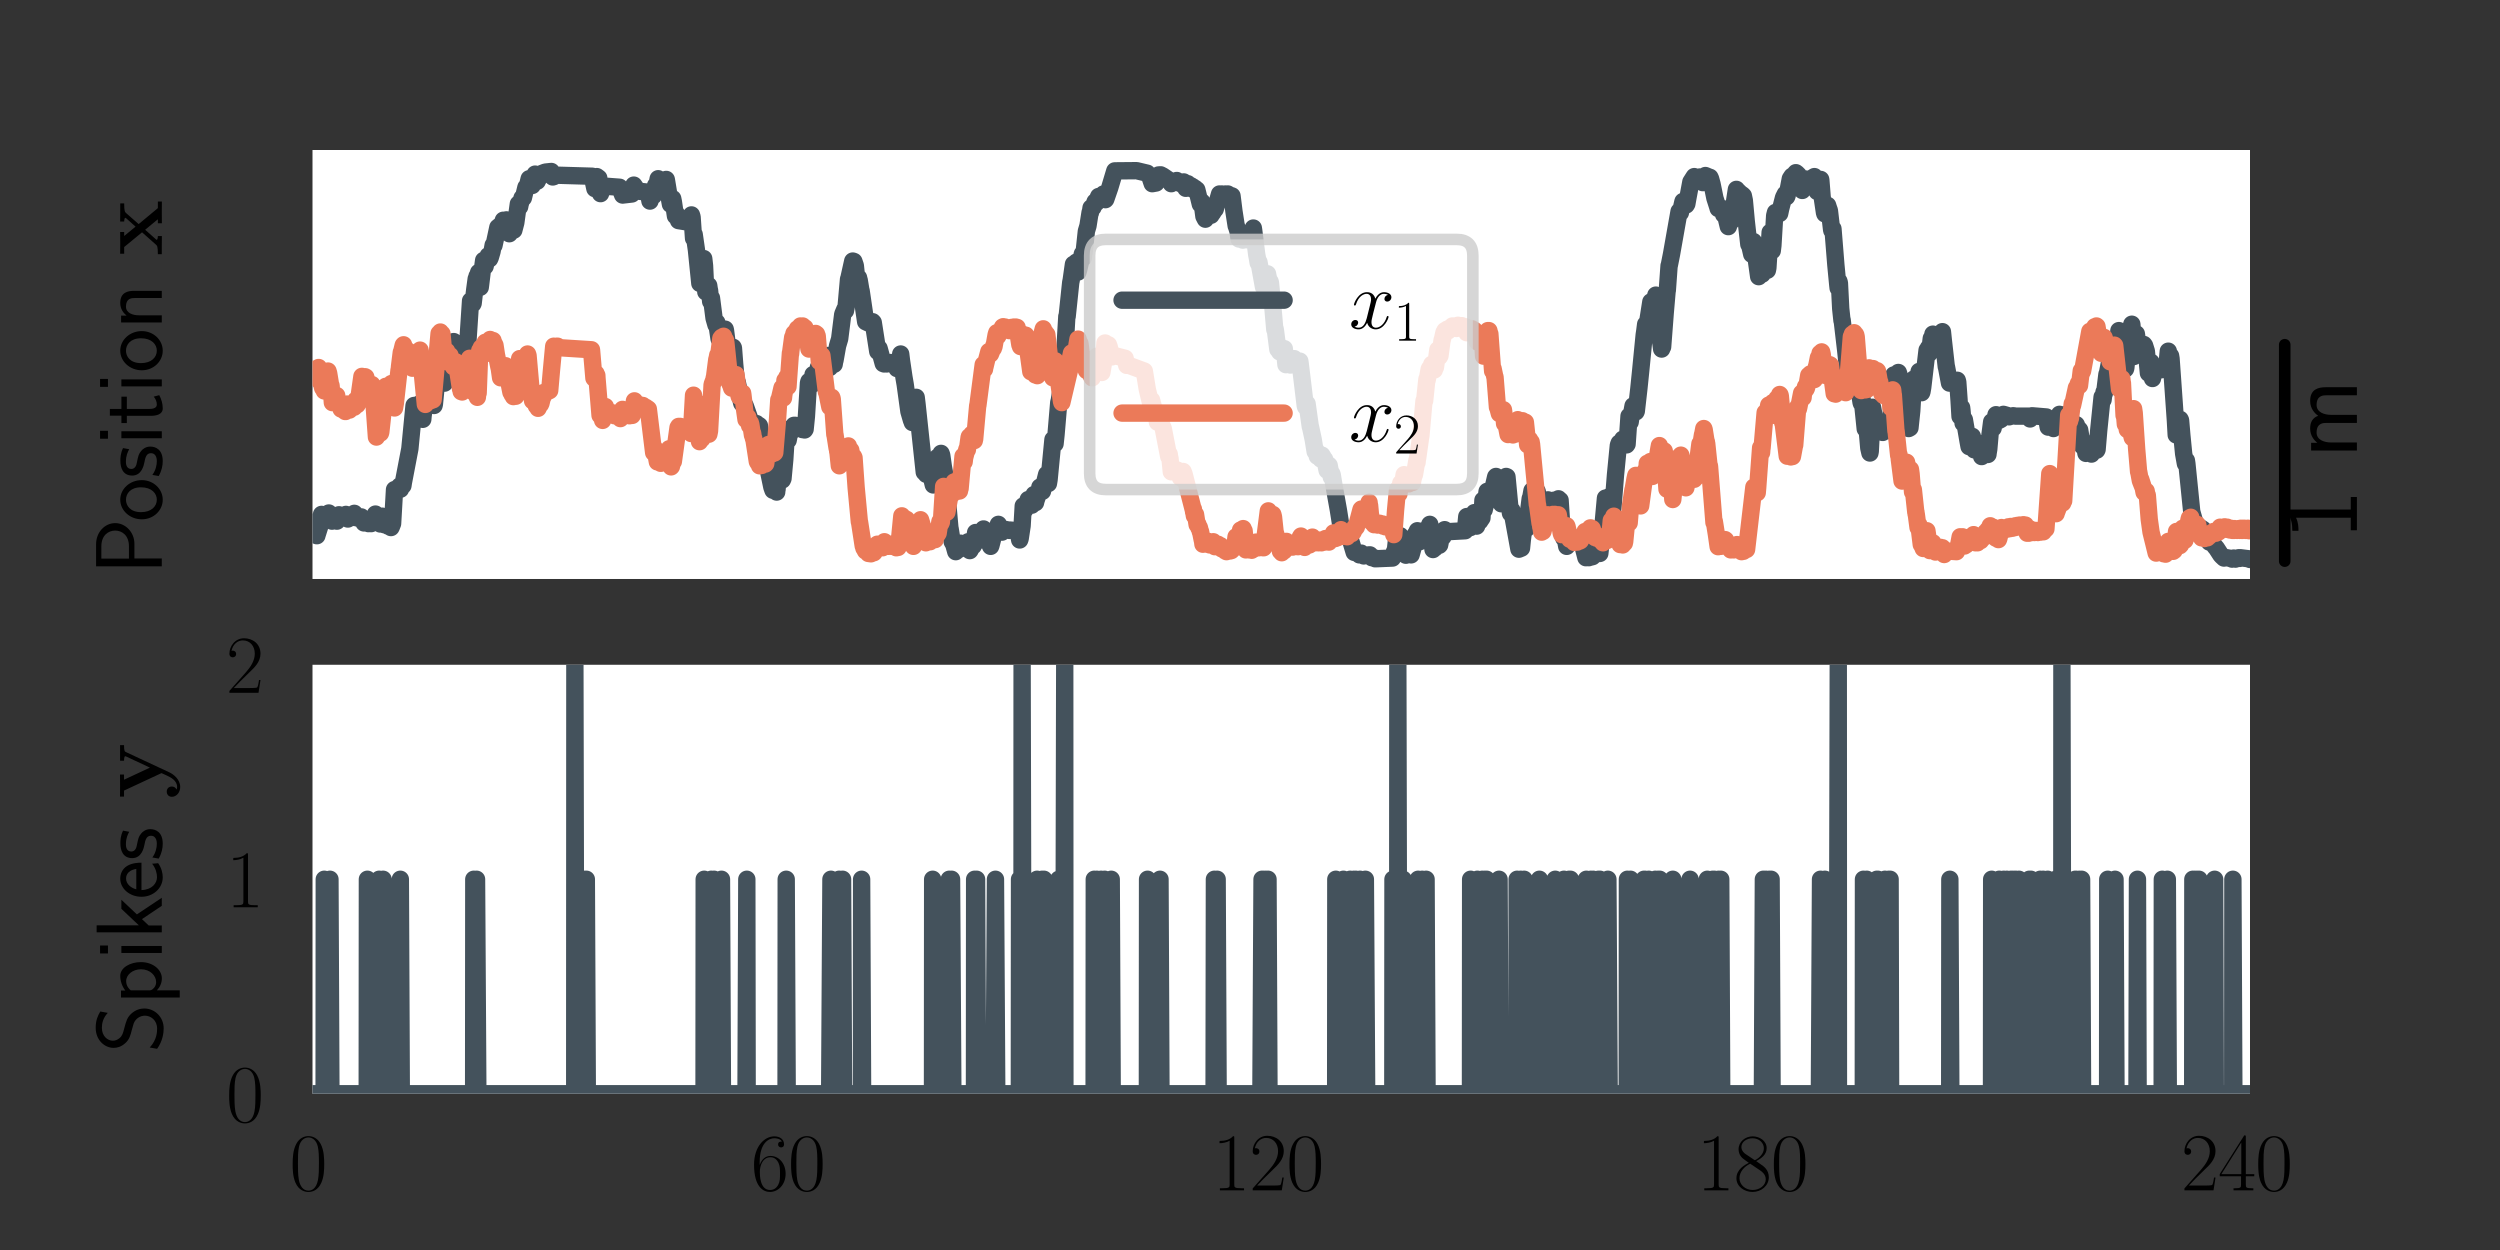 <?xml version="1.0" encoding="utf-8" standalone="no"?>
<!DOCTYPE svg PUBLIC "-//W3C//DTD SVG 1.1//EN"
  "http://www.w3.org/Graphics/SVG/1.1/DTD/svg11.dtd">
<svg xmlns:xlink="http://www.w3.org/1999/xlink" width="216pt" height="108pt" viewBox="0 0 216 108" xmlns="http://www.w3.org/2000/svg" version="1.1">
 <rect x="0" y="0" width="216" height="108" fill="#333333" stroke="none"/>
 <defs>
  <style type="text/css">*{stroke-linejoin: round; stroke-linecap: butt}</style>
 </defs>
 <g id="figure_1">
  <g id="patch_1">
   <path d="M 0 108 
L 216 108 
L 216 0 
L 0 0 
L 0 108 
z
" style="fill: none"/>
  </g>
  <g id="axes_1">
   <g id="patch_2">
    <path d="M 27 50.024 
L 194.4 50.024 
L 194.4 12.96 
L 27 12.96 
z
" style="fill: #ffffff"/>
   </g>
   <g id="matplotlib.axis_1"/>
   <g id="matplotlib.axis_2">
    <g id="text_1">
     <!-- Position $\mathbf{x}$ -->
     <g transform="translate(13.979 49.66) rotate(-90) scale(0.08 -0.08)">
      <defs>
       <path id="CMSS17-50" d="M 2106 1856 
C 2874 1856 3501 2453 3501 3158 
C 3501 3850 2899 4453 2067 4453 
L 570 4453 
L 570 0 
L 1107 0 
L 1107 1856 
L 2106 1856 
z
M 1926 4096 
C 2669 4096 2995 3627 2995 3157 
C 2995 2720 2694 2226 1926 2226 
L 1094 2226 
L 1094 4096 
L 1926 4096 
z
" transform="scale(0.016)"/>
       <path id="CMSS17-6f" d="M 2829 1356 
C 2829 2176 2221 2816 1504 2816 
C 768 2816 173 2157 173 1356 
C 173 544 787 -64 1498 -64 
C 2227 -64 2829 563 2829 1356 
z
M 1504 337 
C 1050 337 659 709 659 1408 
C 659 2151 1114 2427 1498 2427 
C 1914 2427 2342 2126 2342 1408 
C 2342 683 1926 337 1504 337 
z
" transform="scale(0.016)"/>
       <path id="CMSS17-73" d="M 2061 2627 
C 1683 2807 1389 2807 1197 2807 
C 742 2807 198 2648 198 2003 
C 198 1359 902 1218 1094 1179 
C 1389 1122 1715 1058 1715 740 
C 1715 337 1254 337 1171 337 
C 915 337 563 407 243 638 
L 166 210 
C 531 0 883 -64 1178 -64 
C 1965 -64 2163 416 2163 781 
C 2163 1094 1984 1305 1862 1401 
C 1651 1568 1574 1587 1050 1696 
C 960 1709 646 1779 646 2066 
C 646 2432 1050 2432 1139 2432 
C 1555 2432 1811 2303 1984 2208 
L 2061 2627 
z
" transform="scale(0.016)"/>
       <path id="CMSS17-69" d="M 979 4183 
L 442 4183 
L 442 3648 
L 979 3648 
L 979 4183 
z
M 947 2739 
L 474 2739 
L 474 0 
L 947 0 
L 947 2739 
z
" transform="scale(0.016)"/>
       <path id="CMSS17-74" d="M 1069 2368 
L 1901 2368 
L 1901 2737 
L 1069 2737 
L 1069 3520 
L 614 3520 
L 614 2737 
L 109 2737 
L 109 2368 
L 602 2368 
L 602 749 
C 602 384 685 -64 1107 -64 
C 1427 -64 1722 25 2003 172 
L 1901 548 
C 1747 414 1562 337 1363 337 
C 1082 337 1069 696 1069 856 
L 1069 2368 
z
" transform="scale(0.016)"/>
       <path id="CMSS17-6e" d="M 2618 1877 
C 2618 2283 2522 2816 1798 2816 
C 1389 2816 1120 2606 941 2389 
L 941 2758 
L 474 2758 
L 474 0 
L 960 0 
L 960 1559 
C 960 1964 1114 2428 1549 2428 
C 2112 2428 2131 2048 2131 1829 
L 2131 0 
L 2618 0 
L 2618 1877 
z
" transform="scale(0.016)"/>
       <path id="CMBX12-78" d="M 2157 1567 
L 2899 2415 
C 2970 2498 3027 2549 3558 2549 
L 3558 2816 
C 3200 2816 3187 2816 2970 2816 
C 2784 2816 2509 2816 2330 2822 
L 2330 2549 
C 2451 2549 2586 2517 2586 2472 
C 2586 2460 2554 2415 2541 2402 
L 1984 1778 
L 1350 2549 
L 1619 2549 
L 1619 2822 
C 1472 2816 1037 2816 864 2816 
C 672 2816 326 2816 147 2822 
L 147 2549 
L 602 2549 
L 1600 1338 
L 768 401 
C 691 312 646 267 115 267 
L 115 0 
C 499 0 512 0 710 0 
C 896 0 1165 0 1344 -6 
L 1344 267 
C 1222 267 1088 299 1088 344 
C 1088 350 1088 356 1133 407 
L 1773 1128 
L 2483 267 
L 2214 267 
L 2214 -6 
C 2368 0 2797 0 2976 0 
C 3168 0 3507 0 3686 -6 
L 3686 267 
L 3238 267 
L 2157 1567 
z
" transform="scale(0.016)"/>
      </defs>
      <use xlink:href="#CMSS17-50" transform="scale(0.996)"/>
      <use xlink:href="#CMSS17-6f" transform="translate(57.133 0) scale(0.996)"/>
      <use xlink:href="#CMSS17-73" transform="translate(103.977 0) scale(0.996)"/>
      <use xlink:href="#CMSS17-69" transform="translate(139.89 0) scale(0.996)"/>
      <use xlink:href="#CMSS17-74" transform="translate(162.071 0) scale(0.996)"/>
      <use xlink:href="#CMSS17-69" transform="translate(195.903 0) scale(0.996)"/>
      <use xlink:href="#CMSS17-6f" transform="translate(218.083 0) scale(0.996)"/>
      <use xlink:href="#CMSS17-6e" transform="translate(264.927 0) scale(0.996)"/>
      <use xlink:href="#CMBX12-78" transform="translate(344.361 0) scale(0.996)"/>
     </g>
    </g>
   </g>
   <g id="line2d_1">
    <path d="M 27 45.12 
L 27.251 45.927 
L 27.377 46.285 
L 27.391 46.223 
L 27.614 45.518 
L 27.781 44.445 
L 27.823 44.599 
L 27.893 44.66 
L 27.949 44.813 
L 27.99 44.66 
L 28.046 44.476 
L 28.074 44.599 
L 28.116 44.936 
L 28.186 44.752 
L 28.214 44.66 
L 28.409 44.323 
L 28.437 44.384 
L 28.688 45.028 
L 28.855 44.936 
L 28.981 44.691 
L 29.009 44.721 
L 29.106 45.028 
L 29.134 44.844 
L 29.288 44.476 
L 29.316 44.507 
L 29.413 44.752 
L 29.469 44.691 
L 29.804 44.583 
L 29.888 44.445 
L 29.93 44.507 
L 29.943 44.507 
L 30.055 44.844 
L 30.069 44.828 
L 30.334 44.66 
L 30.376 44.721 
L 30.418 44.599 
L 30.432 44.599 
L 30.557 44.507 
L 30.613 44.353 
L 30.697 44.445 
L 30.864 44.752 
L 31.004 44.629 
L 31.046 44.721 
L 31.129 44.844 
L 31.157 44.721 
L 31.213 44.66 
L 31.241 44.752 
L 31.45 45.181 
L 31.492 45.12 
L 31.576 44.874 
L 31.631 44.997 
L 31.771 45.12 
L 31.841 45.242 
L 31.896 45.181 
L 31.994 45.181 
L 32.064 45.242 
L 32.12 45.212 
L 32.371 45.12 
L 32.441 44.415 
L 32.538 44.813 
L 32.664 45.089 
L 32.678 45.058 
L 32.733 45.181 
L 32.859 45.273 
L 33.026 44.599 
L 33.068 44.844 
L 33.194 45.334 
L 33.222 45.212 
L 33.333 45.058 
L 33.375 45.12 
L 33.417 45.212 
L 33.529 45.457 
L 33.57 45.396 
L 33.668 45.498 
L 33.78 45.58 
L 33.794 45.559 
L 33.919 45.242 
L 34.087 42.299 
L 34.114 42.483 
L 34.17 42.268 
L 34.24 42.452 
L 34.254 42.483 
L 34.296 42.36 
L 34.477 42.054 
L 34.603 42.268 
L 34.533 41.993 
L 34.631 42.176 
L 34.77 41.839 
L 34.798 41.901 
L 34.812 41.962 
L 34.854 41.686 
L 35.412 38.773 
L 35.775 35.033 
L 35.83 35.248 
L 35.844 35.248 
L 35.9 35.125 
L 35.928 35.401 
L 35.942 35.401 
L 35.97 35.646 
L 36.054 35.483 
L 36.109 35.585 
L 36.123 35.431 
L 36.137 35.431 
L 36.207 34.91 
L 36.291 34.972 
L 36.346 34.91 
L 36.374 34.972 
L 36.528 36.229 
L 36.556 35.922 
L 36.695 34.941 
L 36.723 35.156 
L 36.821 35.186 
L 36.891 34.665 
L 36.96 34.818 
L 37.072 34.818 
L 37.1 34.849 
L 37.197 34.788 
L 37.253 34.818 
L 37.295 34.788 
L 37.407 34.726 
L 37.504 35.033 
L 37.532 34.91 
L 37.714 33.009 
L 37.853 32.274 
L 37.755 33.04 
L 37.909 32.611 
L 37.965 32.519 
L 38.034 32.09 
L 38.118 32.151 
L 38.16 32.212 
L 38.3 33.04 
L 38.341 32.917 
L 38.355 32.856 
L 38.411 33.101 
L 38.453 33.009 
L 38.62 30.097 
L 38.732 30.649 
L 38.76 30.587 
L 38.816 30.373 
L 38.844 30.618 
L 38.885 30.802 
L 38.913 30.495 
L 38.927 30.495 
L 39.192 29.514 
L 39.206 29.514 
L 39.374 30.189 
L 39.485 29.668 
L 39.555 29.79 
L 39.708 30.25 
L 39.834 30.311 
L 39.946 30.71 
L 39.96 30.649 
L 40.141 29.852 
L 40.266 29.79 
L 40.28 29.852 
L 40.294 29.852 
L 40.364 30.066 
L 40.392 30.005 
L 40.657 25.989 
L 40.685 26.05 
L 40.838 26.234 
L 40.852 26.264 
L 40.866 26.203 
L 40.88 26.203 
L 41.02 25.007 
L 41.145 24.088 
L 41.173 24.21 
L 41.215 23.873 
L 41.229 23.904 
L 41.243 23.904 
L 41.355 23.536 
L 41.368 23.738 
L 41.494 24.823 
L 41.522 24.609 
L 41.689 23.219 
L 41.787 22.493 
L 41.857 22.769 
L 41.913 23.015 
L 41.954 22.838 
L 42.178 22.095 
L 42.247 22.156 
L 42.303 22.371 
L 42.359 22.248 
L 42.512 21.727 
L 42.61 21.175 
L 42.68 21.206 
L 42.777 20.756 
L 43.015 19.642 
L 43.056 19.703 
L 43.098 19.611 
L 43.126 19.55 
L 43.154 19.703 
L 43.21 19.979 
L 43.266 19.795 
L 43.489 19.029 
L 43.6 19.136 
L 43.628 19.152 
L 43.656 19.075 
L 43.754 18.998 
L 43.768 19.029 
L 43.893 19.397 
L 44.005 20.194 
L 44.033 20.163 
L 44.214 19.857 
L 44.256 19.795 
L 44.326 19.857 
L 44.396 19.887 
L 44.41 19.826 
L 44.563 19.244 
L 44.786 17.619 
L 44.814 17.649 
L 44.856 17.741 
L 44.898 17.864 
L 44.94 17.641 
L 45.107 17.097 
L 45.135 17.159 
L 45.219 17.097 
L 45.442 16.178 
L 45.456 16.208 
L 45.553 16.147 
L 45.721 15.442 
L 45.735 15.503 
L 45.958 15.994 
L 45.986 16.024 
L 46.028 15.932 
L 46.237 15.043 
L 46.279 15.227 
L 46.418 15.656 
L 46.432 15.595 
L 46.823 14.982 
L 47.116 14.871 
L 47.632 14.816 
L 47.758 15.289 
L 47.855 15.258 
L 48.023 15.135 
L 51.175 15.227 
L 51.259 15.656 
L 51.399 16.3 
L 51.44 16.239 
L 51.566 15.258 
L 51.733 15.381 
L 51.887 16.73 
L 51.943 16.546 
L 52.096 16.362 
L 52.152 16.3 
L 52.305 16.086 
L 53.533 16.178 
L 53.798 16.852 
L 54.593 16.76 
L 54.761 15.994 
L 54.802 16.055 
L 55.123 16.515 
L 56.016 16.607 
L 56.086 16.975 
L 56.156 17.373 
L 56.197 17.128 
L 56.337 16.515 
L 56.365 16.576 
L 56.462 16.913 
L 56.49 16.821 
L 56.644 16.024 
L 56.686 16.086 
L 56.755 16.024 
L 56.867 15.442 
L 56.979 15.534 
L 57.383 15.626 
L 57.439 15.656 
L 57.467 15.595 
L 57.564 15.503 
L 57.578 15.564 
L 57.871 17.343 
L 57.927 17.649 
L 58.011 17.588 
L 58.122 17.159 
L 58.178 17.435 
L 58.36 18.661 
L 58.374 18.63 
L 58.443 18.477 
L 58.471 18.63 
L 58.625 19.06 
L 59.197 19.152 
L 59.308 19.152 
L 59.448 19.06 
L 59.587 18.998 
L 59.643 18.937 
L 59.741 18.569 
L 59.796 18.753 
L 59.922 20.593 
L 59.978 20.255 
L 60.173 21.604 
L 60.466 24.486 
L 60.48 24.364 
L 60.522 24.118 
L 60.592 24.364 
L 60.62 24.256 
L 60.801 22.34 
L 60.871 22.953 
L 60.982 25.222 
L 61.08 24.977 
L 61.15 25.345 
L 61.178 25.283 
L 61.233 24.67 
L 61.289 25.069 
L 61.303 25.069 
L 61.401 26.05 
L 61.429 25.805 
L 61.47 25.743 
L 61.694 27.491 
L 61.861 28.073 
L 61.889 28.012 
L 61.931 27.859 
L 61.973 28.227 
L 62.126 29.269 
L 62.154 29.054 
L 62.335 28.349 
L 62.377 28.411 
L 62.475 28.87 
L 62.559 28.717 
L 62.656 28.441 
L 62.684 28.564 
L 62.963 30.741 
L 62.977 30.71 
L 63.075 30.403 
L 63.089 30.557 
L 63.13 30.863 
L 63.186 30.618 
L 63.34 30.005 
L 63.368 30.066 
L 63.479 31.507 
L 63.647 33.224 
L 63.702 33.04 
L 64.079 34.818 
L 64.093 34.849 
L 64.135 34.742 
L 64.163 34.665 
L 64.233 34.788 
L 64.386 35.064 
L 64.763 36.137 
L 64.93 36.842 
L 64.986 36.658 
L 65.042 36.811 
L 65.195 37.394 
L 65.237 37.21 
L 65.251 37.21 
L 65.362 36.597 
L 65.376 36.934 
L 65.446 37.056 
L 65.488 36.934 
L 65.572 36.75 
L 65.614 36.78 
L 66.032 39.57 
L 66.074 39.54 
L 66.102 39.632 
L 66.283 40.138 
L 66.451 40.95 
L 66.688 42.084 
L 66.785 42.36 
L 66.841 42.33 
L 66.981 42.284 
L 67.009 42.268 
L 67.023 42.345 
L 67.106 42.514 
L 67.12 42.299 
L 67.134 42.299 
L 67.302 40.552 
L 67.316 40.613 
L 67.594 41.471 
L 67.608 41.441 
L 67.65 41.349 
L 67.804 39.693 
L 67.957 37.271 
L 67.999 37.302 
L 68.097 38.038 
L 68.166 37.67 
L 68.278 37.026 
L 68.292 37.087 
L 68.404 37.271 
L 68.445 37.21 
L 68.599 36.75 
L 68.641 36.842 
L 68.71 36.75 
L 68.766 36.78 
L 68.948 36.934 
L 69.101 36.842 
L 69.338 37.118 
L 69.408 37.087 
L 69.45 37.118 
L 69.52 37.148 
L 69.561 37.087 
L 69.673 35.983 
L 69.854 33.071 
L 69.896 32.948 
L 69.938 33.117 
L 70.036 33.163 
L 69.98 33.101 
L 70.05 33.132 
L 70.161 33.224 
L 70.245 32.366 
L 70.301 32.396 
L 70.329 32.335 
L 70.385 32.482 
L 70.426 32.519 
L 70.496 32.488 
L 70.636 32.427 
L 70.705 31.752 
L 70.817 31.967 
L 70.915 32.059 
L 71.124 33.224 
L 71.166 33.071 
L 71.277 31.415 
L 71.319 31.599 
L 71.57 30.71 
L 71.598 30.833 
L 71.696 31.752 
L 71.724 31.568 
L 71.877 30.925 
L 71.905 30.863 
L 71.961 31.006 
L 72.072 31.476 
L 72.128 31.139 
L 72.142 31.139 
L 72.365 29.882 
L 72.547 29.269 
L 72.812 27.154 
L 73.007 26.694 
L 73.049 26.847 
L 73.077 26.632 
L 73.091 26.632 
L 73.314 24.118 
L 73.342 24.057 
L 73.677 22.555 
L 73.774 22.585 
L 73.9 22.953 
L 74.053 24.425 
L 74.081 24.302 
L 74.109 24.21 
L 74.179 23.996 
L 74.221 24.21 
L 74.235 24.21 
L 74.388 25.13 
L 74.402 25.13 
L 74.793 27.797 
L 75.016 27.905 
L 75.127 27.92 
L 75.141 27.859 
L 75.239 27.92 
L 75.365 27.828 
L 75.393 27.797 
L 75.448 27.859 
L 75.839 30.373 
L 75.951 30.097 
L 75.978 30.189 
L 76.313 31.415 
L 76.341 31.323 
L 76.453 31.231 
L 76.397 31.446 
L 76.467 31.293 
L 76.606 31.446 
L 76.913 31.385 
L 76.955 31.323 
L 77.011 31.446 
L 77.192 31.385 
L 77.22 31.323 
L 77.262 31.507 
L 77.29 31.538 
L 77.332 31.415 
L 77.387 31.476 
L 77.499 31.844 
L 77.527 31.783 
L 77.541 31.63 
L 77.625 31.783 
L 77.708 31.783 
L 77.82 30.587 
L 77.89 31.17 
L 78.099 32.58 
L 78.21 33.224 
L 78.531 35.554 
L 78.754 36.321 
L 78.768 36.321 
L 78.824 36.505 
L 78.866 36.229 
L 78.922 35.983 
L 78.964 36.321 
L 79.02 36.413 
L 79.034 36.321 
L 79.159 34.328 
L 79.229 34.91 
L 79.857 40.797 
L 79.871 40.781 
L 79.912 40.705 
L 79.954 40.82 
L 80.024 40.981 
L 80.094 40.919 
L 80.331 40.644 
L 80.638 41.901 
L 80.68 41.778 
L 81 39.509 
L 81.028 39.57 
L 81.154 39.754 
L 81.168 39.693 
L 81.307 39.172 
L 81.363 39.325 
L 81.503 40.306 
L 81.656 41.165 
L 81.851 43.127 
L 82.075 45.672 
L 82.089 45.672 
L 82.27 46.806 
L 82.409 47.051 
L 82.437 47.159 
L 82.577 47.664 
L 82.605 47.603 
L 82.633 47.572 
L 82.702 47.021 
L 82.772 47.297 
L 82.842 47.48 
L 82.87 47.358 
L 82.967 46.929 
L 83.009 47.113 
L 83.037 47.205 
L 83.079 47.266 
L 83.149 47.22 
L 83.386 46.929 
L 83.414 47.051 
L 83.442 47.143 
L 83.498 47.051 
L 83.651 46.806 
L 83.693 47.143 
L 83.79 47.572 
L 83.832 47.511 
L 83.958 47.021 
L 84 47.113 
L 84.083 47.174 
L 84.251 46.285 
L 84.293 46.009 
L 84.362 46.223 
L 84.432 46.285 
L 84.627 46.683 
L 84.655 46.622 
L 84.92 45.917 
L 84.934 45.917 
L 84.976 45.702 
L 85.046 45.917 
L 85.102 46.009 
L 85.325 46.745 
L 85.367 46.729 
L 85.437 46.775 
L 85.59 47.205 
L 85.618 47.126 
L 85.953 45.825 
L 85.995 45.764 
L 86.064 45.794 
L 86.162 45.518 
L 86.204 45.457 
L 86.26 45.304 
L 86.301 45.457 
L 86.525 45.702 
L 86.553 45.702 
L 86.567 45.978 
L 86.65 45.702 
L 87.111 45.794 
L 87.194 45.825 
L 87.222 45.794 
L 87.948 45.856 
L 88.101 46.653 
L 88.143 46.53 
L 88.31 45.426 
L 88.408 43.709 
L 88.45 43.955 
L 88.533 44.077 
L 88.561 44.016 
L 88.84 43.158 
L 88.924 43.464 
L 88.938 43.296 
L 88.966 43.127 
L 89.008 43.342 
L 89.05 43.219 
L 89.064 43.158 
L 89.105 43.342 
L 89.147 43.648 
L 89.203 43.311 
L 89.343 42.728 
L 89.37 42.943 
L 89.468 43.433 
L 89.51 43.25 
L 89.789 42.422 
L 89.845 42.084 
L 89.901 42.36 
L 89.984 41.993 
L 90.012 42.299 
L 90.068 42.452 
L 90.11 42.268 
L 90.431 40.981 
L 90.472 41.103 
L 90.584 41.778 
L 90.64 41.441 
L 90.975 37.976 
L 91.017 37.976 
L 91.156 38.344 
L 91.24 37.553 
L 91.477 34.757 
L 91.505 34.696 
L 91.714 33.469 
L 91.895 31.936 
L 91.909 31.936 
L 92.174 27.338 
L 92.202 27.338 
L 92.509 24.41 
L 92.551 24.21 
L 92.746 22.831 
L 92.844 23.015 
L 92.997 22.647 
L 93.039 22.831 
L 93.137 23.505 
L 93.193 23.321 
L 93.514 21.935 
L 93.555 21.911 
L 93.569 22.034 
L 93.597 22.279 
L 93.653 21.819 
L 93.667 21.819 
L 93.862 19.979 
L 94.002 19.509 
L 94.183 18.354 
L 94.211 18.385 
L 94.225 18.242 
L 94.267 17.956 
L 94.351 17.982 
L 94.434 17.925 
L 94.616 17.435 
L 94.657 17.496 
L 94.713 17.527 
L 94.727 17.459 
L 94.923 16.975 
L 94.936 16.99 
L 95.062 17.097 
L 95.09 17.005 
L 95.229 16.913 
L 95.341 16.76 
L 95.369 16.791 
L 95.508 17.251 
L 95.536 17.22 
L 95.885 16.208 
L 96.318 14.763 
L 98.201 14.746 
L 99.121 14.965 
L 99.359 15.289 
L 99.554 15.871 
L 99.889 15.81 
L 100.098 15.117 
L 100.279 15.105 
L 100.475 15.207 
L 100.963 15.54 
L 101.088 15.595 
L 101.2 15.871 
L 101.256 15.718 
L 101.66 15.656 
L 101.674 15.595 
L 101.772 15.656 
L 101.87 15.718 
L 102.009 15.871 
L 102.246 15.779 
L 102.274 15.718 
L 102.33 15.779 
L 102.456 16.27 
L 102.497 16.208 
L 102.525 16.147 
L 102.623 15.871 
L 102.665 15.994 
L 102.79 16.147 
L 102.818 16.116 
L 102.916 16.055 
L 102.846 16.147 
L 102.944 16.086 
L 103.014 16.331 
L 103.069 16.147 
L 103.125 16.208 
L 103.209 16.362 
L 103.251 16.27 
L 103.293 16.3 
L 103.32 16.454 
L 103.404 16.392 
L 103.711 17.649 
L 103.753 17.527 
L 103.837 17.435 
L 103.865 17.527 
L 104.018 18.692 
L 104.144 18.937 
L 104.157 18.906 
L 104.311 18.385 
L 104.325 18.477 
L 104.395 18.385 
L 104.45 18.63 
L 104.576 18.538 
L 104.632 18.6 
L 104.66 18.508 
L 104.674 18.508 
L 104.757 18.416 
L 104.925 18.14 
L 104.994 18.079 
L 105.371 16.76 
L 105.399 16.791 
L 105.525 16.821 
L 105.566 16.76 
L 105.636 16.791 
L 105.762 16.821 
L 105.887 16.76 
L 106.013 16.821 
L 106.083 16.76 
L 106.124 16.821 
L 106.445 16.924 
L 106.613 18.262 
L 106.808 19.519 
L 106.822 19.519 
L 106.961 19.979 
L 107.059 20.654 
L 107.101 20.47 
L 107.199 20.133 
L 107.24 20.286 
L 107.38 20.746 
L 107.394 20.715 
L 107.464 20.347 
L 107.533 20.593 
L 107.687 20.715 
L 107.784 20.623 
L 107.812 20.685 
L 107.854 20.654 
L 107.868 20.562 
L 107.966 20.593 
L 108.077 20.654 
L 108.133 20.807 
L 108.161 20.685 
L 108.287 19.703 
L 108.315 19.887 
L 108.58 22.003 
L 108.635 22.279 
L 108.705 22.708 
L 108.775 22.647 
L 109.165 24.793 
L 109.263 24.302 
L 109.319 24.609 
L 109.375 24.823 
L 109.417 24.517 
L 109.514 23.658 
L 109.556 23.873 
L 109.682 24.456 
L 109.724 24.364 
L 109.737 24.333 
L 109.765 24.425 
L 109.947 26.234 
L 110.142 28.472 
L 110.17 28.411 
L 110.198 28.564 
L 110.407 30.189 
L 110.421 30.097 
L 110.463 29.882 
L 110.505 30.189 
L 110.561 30.403 
L 110.588 30.189 
L 110.644 29.974 
L 110.7 30.097 
L 110.965 30.127 
L 111.105 31.507 
L 111.216 31.17 
L 111.244 31.109 
L 111.286 31.201 
L 111.328 31.139 
L 111.439 31.201 
L 111.495 31.538 
L 111.593 31.507 
L 111.816 30.986 
L 111.872 31.047 
L 111.997 31.139 
L 112.137 31.201 
L 112.207 31.722 
L 112.262 31.323 
L 112.304 31.201 
L 112.332 31.385 
L 112.779 35.094 
L 112.806 35.156 
L 112.834 34.972 
L 112.862 34.818 
L 112.932 34.88 
L 113.211 36.872 
L 113.225 36.872 
L 113.462 37.976 
L 113.629 39.019 
L 113.699 38.973 
L 113.727 38.957 
L 113.811 39.417 
L 113.867 39.356 
L 113.922 39.264 
L 113.964 39.387 
L 114.02 39.417 
L 114.118 39.662 
L 114.146 39.509 
L 114.215 39.325 
L 114.271 39.417 
L 114.313 39.478 
L 114.425 39.785 
L 114.439 39.739 
L 114.453 39.693 
L 114.48 39.816 
L 114.494 39.816 
L 114.662 40.644 
L 114.815 40.184 
L 114.843 40.214 
L 115.025 41.226 
L 115.066 40.919 
L 115.108 41.042 
L 115.248 41.901 
L 115.638 44.077 
L 115.987 46.285 
L 116.141 46.07 
L 116.168 46.131 
L 116.545 46.193 
L 117.005 47.726 
L 117.396 47.818 
L 117.452 47.94 
L 117.508 47.848 
L 117.605 47.787 
L 117.619 47.818 
L 117.828 48.032 
L 118.275 47.94 
L 118.359 47.94 
L 118.526 48.186 
L 118.651 48.155 
L 118.819 48.278 
L 120.312 48.216 
L 120.479 47.664 
L 120.493 47.726 
L 120.535 47.787 
L 120.549 47.683 
L 120.702 46.223 
L 120.8 46.591 
L 120.897 46.53 
L 120.981 46.285 
L 121.009 46.407 
L 121.218 47.542 
L 121.288 47.48 
L 121.316 47.542 
L 121.469 47.971 
L 121.539 47.879 
L 121.637 47.879 
L 121.651 47.91 
L 121.721 47.848 
L 121.804 47.726 
L 121.832 47.818 
L 121.916 47.94 
L 121.944 47.848 
L 122.097 47.297 
L 122.292 46.162 
L 122.32 46.193 
L 122.348 46.101 
L 122.46 45.856 
L 122.474 45.886 
L 122.655 46.806 
L 122.739 46.591 
L 122.976 45.856 
L 122.99 45.917 
L 123.171 46.499 
L 123.241 46.223 
L 123.255 46.223 
L 123.436 45.58 
L 123.45 45.58 
L 123.534 45.304 
L 123.562 45.518 
L 123.813 47.48 
L 123.841 47.419 
L 123.966 47.358 
L 124.078 46.898 
L 124.19 46.254 
L 124.231 46.53 
L 124.357 47.113 
L 124.385 47.082 
L 124.566 46.162 
L 124.65 46.346 
L 124.678 46.377 
L 124.72 46.285 
L 124.817 45.764 
L 124.901 45.948 
L 126.589 45.856 
L 126.631 45.641 
L 126.729 44.629 
L 126.784 44.905 
L 127.049 45.58 
L 127.287 44.844 
L 127.384 44.292 
L 127.44 44.415 
L 127.579 45.457 
L 127.663 45.15 
L 127.747 44.813 
L 127.845 44.997 
L 127.859 45.028 
L 127.9 44.936 
L 127.914 44.936 
L 128.04 44.752 
L 128.124 43.219 
L 128.165 43.617 
L 128.235 44.047 
L 128.291 43.771 
L 128.305 43.771 
L 128.486 42.452 
L 128.5 42.483 
L 128.542 42.575 
L 128.584 42.912 
L 128.612 42.974 
L 128.654 42.82 
L 128.807 42.606 
L 128.919 42.514 
L 129.226 41.195 
L 129.254 41.165 
L 129.267 41.257 
L 129.714 43.525 
L 129.895 42.974 
L 130.132 41.165 
L 130.202 41.195 
L 130.495 44.292 
L 130.509 44.353 
L 130.565 44.139 
L 130.621 44.077 
L 130.635 44.169 
L 131.234 47.45 
L 131.458 47.358 
L 131.527 46.653 
L 131.709 45.212 
L 131.751 45.273 
L 131.89 45.672 
L 131.904 45.503 
L 132.211 43.066 
L 132.225 43.096 
L 132.253 43.004 
L 132.364 42.391 
L 132.406 42.636 
L 132.532 43.25 
L 132.574 43.096 
L 132.741 42.728 
L 132.811 42.452 
L 132.853 42.636 
L 133.201 44.721 
L 133.285 44.813 
L 133.313 44.721 
L 133.48 43.403 
L 133.606 43.525 
L 133.62 43.525 
L 133.745 43.188 
L 133.815 43.28 
L 133.927 43.433 
L 133.941 43.403 
L 134.122 43.25 
L 134.596 43.158 
L 134.652 43.096 
L 134.708 43.158 
L 134.792 43.219 
L 134.945 45.549 
L 135.113 46.499 
L 135.21 46.407 
L 135.224 46.438 
L 135.364 47.205 
L 135.433 46.898 
L 135.601 46.407 
L 135.726 46.499 
L 135.88 46.591 
L 136.647 46.683 
L 136.773 47.205 
L 137.024 48.186 
L 137.079 48.063 
L 137.205 48.032 
L 137.261 48.186 
L 137.345 48.155 
L 137.596 48.094 
L 137.749 47.818 
L 137.763 47.848 
L 137.805 47.879 
L 137.875 47.848 
L 138.223 47.818 
L 138.516 45.181 
L 138.712 43.035 
L 138.739 43.066 
L 138.935 43.342 
L 138.949 43.28 
L 139.032 42.912 
L 139.074 43.127 
L 139.13 43.219 
L 139.214 43.617 
L 139.311 44.077 
L 139.353 43.893 
L 139.577 41.042 
L 139.828 38.467 
L 139.897 38.283 
L 139.925 38.497 
L 140.009 38.467 
L 140.051 38.589 
L 140.162 38.099 
L 140.204 37.946 
L 140.26 38.129 
L 140.302 37.976 
L 140.372 38.221 
L 140.413 38.068 
L 140.455 37.946 
L 140.483 38.16 
L 140.539 38.436 
L 140.581 38.375 
L 140.748 35.953 
L 140.79 36.229 
L 140.846 36.474 
L 140.888 36.198 
L 141.097 35.064 
L 141.125 35.156 
L 141.278 35.551 
L 141.348 35.585 
L 141.376 35.523 
L 141.599 33.561 
L 141.753 32.059 
L 142.06 28.932 
L 142.115 28.564 
L 142.185 28.012 
L 142.241 28.319 
L 142.353 27.859 
L 142.632 26.081 
L 142.645 26.341 
L 142.715 26.847 
L 142.771 26.663 
L 143.064 25.498 
L 143.106 25.651 
L 143.176 26.448 
L 143.301 29.024 
L 143.329 28.901 
L 143.371 28.809 
L 143.399 28.87 
L 143.566 30.158 
L 143.636 29.974 
L 143.65 29.974 
L 143.873 27.049 
L 144.041 25.099 
L 144.054 25.099 
L 144.208 22.953 
L 144.222 22.953 
L 144.417 21.972 
L 145.073 18.262 
L 145.17 18.385 
L 145.184 18.385 
L 145.408 17.404 
L 145.687 17.711 
L 145.742 17.619 
L 145.812 17.22 
L 146.091 15.718 
L 146.384 15.258 
L 146.398 15.289 
L 146.747 15.381 
L 146.803 15.534 
L 146.844 15.411 
L 146.886 15.289 
L 146.97 15.319 
L 147.123 15.779 
L 147.151 15.748 
L 147.347 15.166 
L 147.57 15.258 
L 147.709 15.381 
L 147.737 15.319 
L 147.793 15.442 
L 147.919 15.902 
L 148.17 17.128 
L 148.407 17.864 
L 148.449 18.017 
L 148.518 17.895 
L 148.686 18.017 
L 148.825 18.017 
L 148.923 18.538 
L 149.021 18.385 
L 149.062 18.477 
L 149.328 19.581 
L 149.383 19.397 
L 149.551 19.09 
L 149.579 19.121 
L 149.607 19.029 
L 149.62 19.029 
L 150.025 16.362 
L 150.095 16.454 
L 150.29 16.638 
L 150.374 16.73 
L 150.527 16.821 
L 150.625 16.913 
L 150.709 17.312 
L 150.876 19.121 
L 151.099 21.114 
L 151.127 21.022 
L 151.253 21.543 
L 151.35 21.972 
L 151.392 21.788 
L 151.504 20.868 
L 151.56 21.083 
L 151.727 22.309 
L 151.95 23.904 
L 152.173 23.352 
L 152.257 23.689 
L 152.313 23.536 
L 152.466 22.248 
L 152.494 22.279 
L 152.703 23.352 
L 152.745 23.137 
L 152.941 20.071 
L 153.01 20.593 
L 153.122 21.666 
L 153.178 21.206 
L 153.331 18.63 
L 153.401 18.354 
L 153.457 18.538 
L 153.764 18.446 
L 153.847 18.048 
L 154.098 17.067 
L 154.14 16.985 
L 154.252 16.76 
L 154.28 16.852 
L 154.363 17.005 
L 154.405 16.913 
L 154.684 15.442 
L 154.824 15.227 
L 154.977 15.135 
L 155.061 15.043 
L 155.159 14.921 
L 155.214 14.951 
L 155.424 15.162 
L 155.493 15.289 
L 155.717 16.454 
L 155.745 16.331 
L 155.87 15.963 
L 155.898 16.024 
L 155.926 16.055 
L 155.954 15.963 
L 156.065 15.473 
L 156.135 15.595 
L 156.205 15.626 
L 156.247 15.585 
L 156.763 15.258 
L 156.777 15.289 
L 157 16.546 
L 157.014 16.515 
L 157.307 15.503 
L 157.321 15.595 
L 157.433 17.005 
L 157.642 18.416 
L 157.67 18.477 
L 157.712 18.232 
L 157.767 18.293 
L 157.781 18.354 
L 157.823 18.17 
L 157.907 17.741 
L 157.963 17.925 
L 158.06 18.201 
L 158.256 19.887 
L 158.269 19.918 
L 158.311 19.765 
L 158.339 19.734 
L 158.367 19.765 
L 158.618 22.892 
L 158.786 24.64 
L 158.814 24.885 
L 158.869 24.364 
L 158.883 24.302 
L 158.925 24.456 
L 159.037 26.663 
L 159.148 27.705 
L 159.162 27.644 
L 159.469 30.281 
L 159.706 32.519 
L 159.79 32.703 
L 159.832 32.611 
L 159.916 32.304 
L 159.985 31.66 
L 160.041 31.875 
L 160.334 32.825 
L 160.362 32.795 
L 160.432 33.04 
L 160.543 33.991 
L 160.571 33.807 
L 160.613 33.684 
L 160.641 33.837 
L 160.655 33.837 
L 160.794 34.757 
L 160.822 34.849 
L 160.864 34.542 
L 160.892 34.512 
L 160.906 34.604 
L 161.157 37.056 
L 161.227 36.505 
L 161.241 36.474 
L 161.269 36.627 
L 161.283 36.627 
L 161.464 38.712 
L 161.562 39.141 
L 161.59 38.988 
L 161.785 35.186 
L 161.799 35.248 
L 161.869 35.646 
L 162.078 36.842 
L 162.231 37.21 
L 162.287 37.087 
L 162.385 36.597 
L 162.413 36.719 
L 162.664 37.363 
L 162.72 37.271 
L 162.887 37.164 
L 163.04 37.188 
L 163.18 37.207 
L 163.292 37.118 
L 163.403 35.738 
L 163.571 32.519 
L 163.612 32.437 
L 163.626 32.396 
L 163.668 32.611 
L 163.822 32.887 
L 163.836 32.866 
L 163.961 32.519 
L 164.017 32.182 
L 164.073 32.366 
L 164.519 35.34 
L 164.617 36.198 
L 164.784 36.872 
L 164.91 37.026 
L 165.021 36.964 
L 165.175 35.493 
L 165.328 32.917 
L 165.37 32.734 
L 165.426 32.979 
L 165.551 33.255 
L 165.579 33.163 
L 165.816 32.09 
L 165.844 32.11 
L 165.872 32.12 
L 166.026 33.929 
L 166.054 33.868 
L 166.123 33.469 
L 166.5 30.25 
L 166.514 30.281 
L 166.556 30.189 
L 166.612 30.066 
L 166.626 30.25 
L 166.667 30.557 
L 166.723 30.25 
L 166.737 30.25 
L 166.863 29.238 
L 166.946 29.3 
L 166.96 29.3 
L 167.002 28.87 
L 167.058 29.453 
L 167.072 29.484 
L 167.114 29.392 
L 167.128 29.392 
L 167.225 29.238 
L 167.253 29.269 
L 167.476 29.668 
L 167.504 29.576 
L 167.825 28.656 
L 167.909 29.453 
L 168.16 31.691 
L 168.174 31.691 
L 168.439 33.101 
L 169.039 33.071 
L 169.109 32.856 
L 169.15 33.009 
L 169.262 34.573 
L 169.346 35.983 
L 169.388 35.707 
L 169.485 35.217 
L 169.513 35.462 
L 169.611 36.566 
L 169.667 36.167 
L 169.722 36.259 
L 170.043 38.129 
L 170.127 38.589 
L 170.183 38.497 
L 170.211 38.559 
L 170.267 38.405 
L 170.308 38.313 
L 170.406 37.7 
L 170.448 37.946 
L 170.573 38.865 
L 170.629 38.819 
L 170.88 38.405 
L 170.922 38.283 
L 170.964 38.467 
L 171.215 39.448 
L 171.285 39.402 
L 171.424 38.927 
L 171.466 38.988 
L 171.494 39.08 
L 171.536 38.743 
L 171.55 38.712 
L 171.564 38.773 
L 171.703 39.233 
L 171.759 39.264 
L 171.773 39.141 
L 171.829 38.804 
L 171.94 37.527 
L 172.08 36.443 
L 172.094 36.505 
L 172.206 36.995 
L 172.247 36.78 
L 172.457 35.83 
L 172.499 35.922 
L 172.722 36.321 
L 172.889 36.229 
L 173.098 35.799 
L 173.419 35.891 
L 173.587 36.014 
L 173.88 35.922 
L 173.991 35.922 
L 174.117 35.953 
L 175.275 35.953 
L 175.4 36.198 
L 175.567 35.922 
L 176.809 36.026 
L 176.963 36.903 
L 177.074 36.658 
L 177.102 36.719 
L 177.2 36.903 
L 177.228 36.78 
L 177.255 36.673 
L 177.297 36.505 
L 177.339 36.75 
L 177.423 37.026 
L 177.465 36.872 
L 177.59 36.351 
L 177.646 36.413 
L 177.744 36.535 
L 177.758 36.489 
L 177.939 35.799 
L 178.023 35.983 
L 178.065 36.045 
L 178.148 36.137 
L 178.176 36.106 
L 178.344 35.83 
L 178.678 36.382 
L 178.692 36.351 
L 178.734 36.443 
L 178.929 37.21 
L 178.985 37.118 
L 178.999 37.087 
L 179.041 37.179 
L 179.069 37.179 
L 179.139 37.486 
L 179.195 37.332 
L 179.39 36.689 
L 179.543 37.087 
L 179.599 37.056 
L 179.683 37.148 
L 179.906 38.528 
L 179.962 38.344 
L 180.004 38.191 
L 180.073 38.329 
L 180.227 39.172 
L 180.283 38.927 
L 180.394 38.344 
L 180.436 38.436 
L 180.492 38.743 
L 180.645 39.141 
L 180.701 39.233 
L 180.743 39.141 
L 180.938 38.62 
L 181.036 38.743 
L 181.161 38.896 
L 181.189 38.835 
L 181.329 37.179 
L 181.622 34.297 
L 181.636 34.297 
L 181.706 34.542 
L 181.789 33.868 
L 181.817 33.991 
L 181.845 33.807 
L 181.859 33.807 
L 182.04 32.335 
L 182.068 32.335 
L 182.333 30.955 
L 182.431 31.262 
L 182.459 31.139 
L 182.57 30.158 
L 182.668 30.25 
L 182.71 30.342 
L 182.835 31.017 
L 182.863 30.986 
L 183.073 28.564 
L 183.128 28.932 
L 183.296 29.821 
L 183.352 29.576 
L 183.421 29.3 
L 183.435 29.698 
L 183.449 29.698 
L 183.645 31.875 
L 183.672 31.783 
L 183.868 29.821 
L 184.063 28.472 
L 184.189 28.012 
L 184.203 28.15 
L 184.3 30.036 
L 184.37 30.802 
L 184.412 30.649 
L 184.495 29.79 
L 184.579 28.84 
L 184.607 29.024 
L 184.705 30.679 
L 184.747 30.649 
L 184.761 30.649 
L 184.914 29.913 
L 185.095 29.913 
L 185.221 29.76 
L 185.291 29.852 
L 185.444 30.342 
L 185.625 32.243 
L 185.653 32.151 
L 185.709 32.09 
L 185.849 31.293 
L 185.877 31.645 
L 185.974 32.703 
L 186.03 32.427 
L 186.225 31.66 
L 186.421 31.722 
L 186.588 31.967 
L 187.174 31.875 
L 187.258 31.231 
L 187.341 30.342 
L 187.383 30.564 
L 187.453 31.047 
L 187.509 30.802 
L 187.537 30.741 
L 187.578 30.986 
L 187.955 36.341 
L 188.025 37.578 
L 188.081 37.455 
L 188.36 36.229 
L 188.374 36.259 
L 188.401 36.321 
L 188.513 37.639 
L 188.667 39.203 
L 188.82 40.061 
L 188.862 40 
L 188.904 39.785 
L 188.946 40.061 
L 189.364 44.2 
L 189.824 45.794 
L 189.852 45.764 
L 189.894 45.856 
L 189.978 46.009 
L 190.02 45.948 
L 190.201 45.641 
L 190.341 45.733 
L 190.885 46.837 
L 190.94 46.806 
L 191.136 46.898 
L 191.415 47.266 
L 191.498 47.358 
L 191.875 47.94 
L 191.973 48.048 
L 192.154 48.216 
L 192.21 48.155 
L 192.726 48.247 
L 192.852 48.308 
L 192.991 48.216 
L 193.144 48.308 
L 193.312 48.216 
L 193.437 48.186 
L 193.507 48.247 
L 193.549 48.186 
L 194.288 48.278 
L 194.4 48.339 
L 194.4 48.339 
" clip-path="url(#p1cd7960350)" style="fill: none; stroke: #44525c; stroke-width: 1.5; stroke-linecap: round"/>
   </g>
   <g id="line2d_2">
    <path d="M 27 32.059 
L 27.028 31.998 
L 27.126 32.212 
L 27.14 32.212 
L 27.209 32.366 
L 27.167 32.182 
L 27.237 32.212 
L 27.419 31.814 
L 27.488 31.967 
L 27.516 31.906 
L 27.53 31.752 
L 27.572 31.967 
L 27.586 31.967 
L 27.684 33.009 
L 27.739 32.979 
L 27.753 32.948 
L 27.767 33.132 
L 27.781 33.132 
L 27.879 33.531 
L 27.809 33.009 
L 27.935 33.285 
L 27.949 33.132 
L 27.99 33.561 
L 28.004 33.531 
L 28.018 33.776 
L 28.088 33.469 
L 28.102 33.469 
L 28.228 33.224 
L 28.158 33.715 
L 28.242 33.255 
L 28.256 33.255 
L 28.339 32.059 
L 28.395 32.243 
L 28.576 33.347 
L 28.59 33.316 
L 28.604 33.316 
L 28.716 34.788 
L 28.814 34.512 
L 28.855 34.665 
L 28.911 34.42 
L 28.939 34.358 
L 28.953 34.297 
L 28.995 34.542 
L 29.009 34.542 
L 29.023 34.604 
L 29.037 34.45 
L 29.051 34.512 
L 29.093 34.174 
L 29.134 34.604 
L 29.148 34.573 
L 29.218 34.941 
L 29.26 34.757 
L 29.288 34.696 
L 29.302 34.88 
L 29.316 34.818 
L 29.469 35.34 
L 29.539 35.064 
L 29.581 35.217 
L 29.664 35.34 
L 29.692 35.248 
L 29.72 35.156 
L 29.748 35.493 
L 29.762 35.493 
L 29.818 35.37 
L 29.832 35.554 
L 29.846 35.462 
L 29.86 35.554 
L 29.874 35.401 
L 29.943 35.401 
L 29.985 34.91 
L 30.055 35.186 
L 30.195 35.431 
L 30.222 35.401 
L 30.348 35.002 
L 30.446 35.186 
L 30.376 34.88 
L 30.474 35.125 
L 30.543 34.972 
L 30.571 35.033 
L 30.599 35.186 
L 30.655 34.818 
L 30.669 35.002 
L 30.739 34.573 
L 30.836 34.757 
L 30.85 34.726 
L 30.864 34.972 
L 30.948 34.788 
L 31.269 32.519 
L 31.297 32.642 
L 31.394 33.224 
L 31.422 33.132 
L 31.548 32.55 
L 31.562 32.642 
L 31.604 32.58 
L 31.59 32.734 
L 31.631 32.672 
L 31.813 33.684 
L 31.855 33.561 
L 31.896 33.837 
L 31.91 33.684 
L 31.924 33.837 
L 31.994 33.531 
L 32.008 33.592 
L 32.022 33.592 
L 32.134 33.224 
L 32.161 33.316 
L 32.203 33.316 
L 32.524 37.762 
L 32.552 37.547 
L 32.566 37.608 
L 32.608 37.424 
L 32.65 37.578 
L 32.775 37.148 
L 32.873 37.424 
L 32.901 37.332 
L 33.333 33.377 
L 33.431 33.653 
L 33.445 33.592 
L 33.459 33.745 
L 33.501 33.715 
L 33.57 33.868 
L 33.612 33.807 
L 33.808 33.142 
L 33.836 33.132 
L 33.849 33.239 
L 34.087 35.248 
L 34.156 34.849 
L 34.477 31.967 
L 34.491 32.028 
L 34.519 31.66 
L 34.672 30.434 
L 34.7 30.495 
L 34.714 30.342 
L 34.84 29.821 
L 34.854 29.944 
L 34.868 29.79 
L 34.938 30.066 
L 34.952 30.066 
L 35.021 30.403 
L 35.063 30.25 
L 35.091 30.281 
L 35.105 30.373 
L 35.147 30.25 
L 35.203 30.281 
L 35.244 30.311 
L 35.412 31.078 
L 35.44 30.955 
L 35.496 31.262 
L 35.523 31.323 
L 35.635 31.814 
L 35.705 31.648 
L 35.775 31.476 
L 35.844 31.568 
L 35.914 31.66 
L 35.872 31.507 
L 35.928 31.507 
L 36.081 31.538 
L 36.291 30.25 
L 36.751 34.941 
L 36.793 34.88 
L 36.918 34.542 
L 36.988 34.481 
L 37.002 34.604 
L 37.058 34.634 
L 37.114 34.481 
L 37.156 34.542 
L 37.17 34.634 
L 37.184 34.481 
L 37.253 34.604 
L 37.351 34.45 
L 37.379 34.481 
L 37.421 34.542 
L 37.937 28.809 
L 37.951 28.993 
L 38.048 28.687 
L 37.979 29.024 
L 38.076 28.84 
L 38.188 28.84 
L 38.369 30.863 
L 38.439 30.465 
L 38.453 30.526 
L 38.467 30.281 
L 38.523 30.342 
L 38.592 30.342 
L 38.732 31.293 
L 38.885 30.71 
L 39.039 31.293 
L 39.053 31.17 
L 39.095 31.446 
L 39.109 31.385 
L 39.178 31.691 
L 39.22 31.476 
L 39.304 31.446 
L 39.318 31.599 
L 39.388 31.262 
L 39.402 31.415 
L 39.416 31.354 
L 39.471 31.599 
L 39.485 31.599 
L 39.792 33.623 
L 39.806 33.5 
L 39.848 33.837 
L 39.89 33.684 
L 39.932 33.868 
L 39.946 33.561 
L 39.987 33.684 
L 40.043 33.623 
L 40.071 33.469 
L 40.155 33.508 
L 40.169 33.469 
L 40.183 33.592 
L 40.252 33.5 
L 40.266 33.623 
L 40.308 33.04 
L 40.322 33.347 
L 40.504 31.17 
L 40.518 31.354 
L 40.532 31.354 
L 40.573 30.955 
L 40.643 31.262 
L 40.936 33.899 
L 40.964 33.776 
L 41.09 33.316 
L 41.131 33.5 
L 41.243 34.328 
L 41.271 34.052 
L 41.313 33.96 
L 41.452 30.281 
L 41.466 30.557 
L 41.578 30.036 
L 41.675 30.587 
L 41.703 30.526 
L 41.745 30.311 
L 41.871 29.76 
L 41.899 29.944 
L 41.926 29.576 
L 41.982 29.783 
L 42.122 30.526 
L 42.178 30.281 
L 42.345 29.33 
L 42.401 29.422 
L 42.526 29.545 
L 42.596 29.422 
L 42.554 29.576 
L 42.624 29.545 
L 42.764 29.821 
L 42.889 30.638 
L 43.112 31.752 
L 43.126 31.752 
L 43.252 32.642 
L 43.28 32.611 
L 43.433 31.599 
L 43.545 31.814 
L 43.684 31.599 
L 44.145 33.899 
L 44.158 33.899 
L 44.186 33.623 
L 44.242 34.083 
L 44.298 34.052 
L 44.354 34.266 
L 44.493 34.021 
L 44.563 34.236 
L 44.591 34.083 
L 44.828 31.507 
L 44.898 30.986 
L 44.968 31.03 
L 45.009 31.047 
L 45.121 32.151 
L 45.163 32.12 
L 45.344 32.55 
L 45.372 32.458 
L 45.581 30.587 
L 45.609 30.71 
L 45.623 30.71 
L 45.93 34.205 
L 45.958 34.174 
L 45.972 34.328 
L 46.014 34.634 
L 46.098 34.604 
L 46.209 34.205 
L 46.125 34.634 
L 46.223 34.389 
L 46.335 35.064 
L 46.363 35.002 
L 46.488 35.278 
L 46.669 34.88 
L 46.697 34.941 
L 46.725 34.757 
L 46.739 34.849 
L 46.893 34.205 
L 46.907 34.297 
L 46.976 34.021 
L 46.99 34.083 
L 47.004 33.899 
L 47.074 33.95 
L 47.493 33.745 
L 47.646 32.001 
L 47.841 29.913 
L 47.939 30.066 
L 47.967 30.036 
L 48.092 29.913 
L 48.12 29.974 
L 48.176 29.913 
L 48.246 30.036 
L 51.106 30.219 
L 51.315 32.672 
L 51.329 32.58 
L 51.343 32.703 
L 51.413 32.458 
L 51.426 32.519 
L 51.496 32.274 
L 51.538 32.488 
L 51.566 32.427 
L 51.58 32.685 
L 51.845 35.891 
L 51.915 35.646 
L 51.943 35.769 
L 52.068 36.321 
L 52.082 36.137 
L 52.096 36.229 
L 52.138 35.861 
L 52.152 35.861 
L 52.305 35.125 
L 52.459 35.769 
L 52.584 35.554 
L 52.71 35.738 
L 52.752 35.615 
L 52.766 35.799 
L 52.807 35.769 
L 52.821 35.769 
L 52.835 35.646 
L 52.849 35.799 
L 52.919 35.707 
L 52.947 35.677 
L 53.045 35.891 
L 53.1 35.922 
L 53.142 35.738 
L 53.156 35.891 
L 53.24 35.769 
L 53.296 35.891 
L 53.31 35.738 
L 53.352 35.891 
L 53.421 35.861 
L 53.491 35.738 
L 53.519 35.83 
L 53.603 36.167 
L 53.631 36.075 
L 53.784 35.37 
L 53.91 35.677 
L 53.923 35.554 
L 53.993 35.769 
L 54.021 35.646 
L 54.077 35.769 
L 54.147 35.677 
L 54.203 35.753 
L 54.3 35.861 
L 54.23 35.707 
L 54.314 35.769 
L 54.37 35.769 
L 54.384 35.922 
L 54.468 35.891 
L 54.593 35.769 
L 54.621 35.891 
L 54.649 35.615 
L 54.663 35.677 
L 54.816 34.634 
L 54.83 34.788 
L 54.844 34.696 
L 54.886 35.002 
L 54.9 34.91 
L 54.942 35.156 
L 55.012 34.972 
L 55.109 35.156 
L 55.123 35.033 
L 55.151 35.033 
L 55.221 35.156 
L 55.235 35.002 
L 55.249 35.094 
L 55.263 34.972 
L 55.332 35.217 
L 55.346 35.094 
L 55.388 35.248 
L 55.444 35.217 
L 55.542 35.033 
L 55.57 35.094 
L 55.695 35.278 
L 55.709 35.156 
L 55.723 35.309 
L 55.793 35.186 
L 55.918 35.37 
L 55.932 35.278 
L 56.002 35.462 
L 56.016 35.34 
L 56.476 39.111 
L 56.518 38.835 
L 56.546 38.712 
L 56.686 39.295 
L 56.797 39.908 
L 56.811 39.877 
L 56.937 39.509 
L 57.09 40.03 
L 57.16 39.693 
L 57.216 39.846 
L 57.244 39.724 
L 57.258 39.877 
L 57.272 39.693 
L 57.355 39.754 
L 57.397 39.908 
L 57.439 39.724 
L 57.467 39.785 
L 57.537 39.356 
L 57.578 39.524 
L 57.592 39.662 
L 57.662 39.478 
L 57.676 39.478 
L 57.816 38.773 
L 57.83 38.957 
L 57.983 40.337 
L 58.011 40.306 
L 58.136 39.724 
L 58.15 39.846 
L 58.178 39.877 
L 58.583 36.934 
L 58.597 37.026 
L 58.639 36.842 
L 58.68 36.934 
L 58.708 36.964 
L 58.778 36.842 
L 58.876 37.026 
L 58.89 36.872 
L 59.015 37.056 
L 59.029 36.934 
L 59.127 37.056 
L 59.211 37.087 
L 59.224 36.964 
L 59.35 37.148 
L 59.476 36.995 
L 59.573 37.148 
L 59.587 37.056 
L 59.713 37.455 
L 59.741 37.332 
L 59.922 34.144 
L 59.992 34.788 
L 60.006 34.726 
L 60.02 34.941 
L 60.034 34.88 
L 60.243 36.842 
L 60.285 36.842 
L 60.438 38.16 
L 60.466 38.068 
L 60.536 37.424 
L 60.592 37.7 
L 60.62 37.808 
L 60.647 37.915 
L 60.703 37.68 
L 61.01 34.88 
L 61.094 35.355 
L 61.247 37.516 
L 61.303 37.24 
L 61.526 33.224 
L 61.652 32.887 
L 61.666 32.979 
L 61.708 32.642 
L 61.722 32.672 
L 61.931 31.047 
L 61.945 31.047 
L 62.014 30.679 
L 62.07 30.741 
L 62.084 30.771 
L 62.098 30.557 
L 62.112 30.557 
L 62.28 29.238 
L 62.307 29.361 
L 62.349 29.146 
L 62.391 29.238 
L 62.419 29.3 
L 62.517 29.054 
L 62.67 29.453 
L 62.684 29.392 
L 62.698 29.606 
L 62.712 29.576 
L 63.089 33.193 
L 63.103 33.163 
L 63.214 33.531 
L 63.228 33.5 
L 63.354 33.163 
L 63.423 33.255 
L 63.382 33.101 
L 63.451 33.193 
L 63.591 32.366 
L 63.814 34.052 
L 63.87 34.266 
L 63.954 33.899 
L 64.037 34.266 
L 64.093 34.174 
L 64.163 33.96 
L 64.191 34.144 
L 64.33 35.37 
L 64.456 36.259 
L 64.47 36.229 
L 64.512 36.167 
L 64.525 36.014 
L 64.567 36.198 
L 64.609 36.045 
L 64.763 36.78 
L 64.791 36.719 
L 64.832 36.535 
L 64.874 36.689 
L 65.014 37.608 
L 65.028 37.424 
L 65.097 37.884 
L 65.125 37.884 
L 65.432 39.877 
L 65.474 39.785 
L 65.46 39.938 
L 65.502 39.816 
L 65.628 40.245 
L 65.697 39.846 
L 65.753 40.03 
L 65.767 40.03 
L 65.809 40.214 
L 65.837 39.754 
L 65.851 39.816 
L 65.893 39.54 
L 65.962 39.754 
L 65.976 39.662 
L 66.018 39.938 
L 66.032 39.877 
L 66.13 40.092 
L 66.158 40.061 
L 66.395 38.405 
L 66.409 38.497 
L 66.465 38.467 
L 66.492 38.375 
L 66.52 38.62 
L 66.534 38.589 
L 66.646 39.233 
L 66.66 39.134 
L 66.771 38.589 
L 66.813 38.743 
L 66.911 39.141 
L 66.939 39.111 
L 67.162 36.474 
L 67.288 34.542 
L 67.302 34.634 
L 67.567 33.5 
L 67.692 34.389 
L 67.734 33.991 
L 67.748 33.991 
L 67.818 32.856 
L 67.874 33.04 
L 67.901 33.193 
L 67.957 32.795 
L 67.971 32.856 
L 67.985 32.58 
L 67.999 32.611 
L 68.027 32.519 
L 68.041 32.887 
L 68.083 33.408 
L 68.139 32.596 
L 68.292 30.495 
L 68.306 30.587 
L 68.334 30.281 
L 68.487 29.146 
L 68.501 29.238 
L 68.599 28.809 
L 68.641 28.901 
L 68.766 28.625 
L 68.808 28.717 
L 68.85 28.503 
L 68.892 28.411 
L 68.948 28.38 
L 68.92 28.503 
L 68.99 28.411 
L 69.003 28.441 
L 69.017 28.319 
L 69.031 28.319 
L 69.087 28.349 
L 69.157 28.165 
L 69.282 28.319 
L 69.352 28.165 
L 69.394 28.319 
L 69.547 28.319 
L 69.687 28.748 
L 69.896 30.158 
L 69.952 30.097 
L 70.008 30.127 
L 70.078 29.944 
L 70.161 30.158 
L 70.175 30.097 
L 70.301 28.87 
L 70.343 28.969 
L 70.398 28.993 
L 70.468 28.809 
L 70.51 28.962 
L 70.552 28.87 
L 70.566 29.024 
L 70.594 29.024 
L 70.608 29.024 
L 70.789 31.231 
L 70.859 31.109 
L 70.97 30.679 
L 71.012 30.71 
L 71.403 33.868 
L 71.445 33.929 
L 71.696 35.156 
L 71.793 35.002 
L 71.863 34.328 
L 71.905 34.45 
L 72.128 37.547 
L 72.142 37.547 
L 72.324 38.712 
L 72.338 38.62 
L 72.379 39.019 
L 72.393 39.019 
L 72.519 40.245 
L 72.575 40 
L 72.742 38.743 
L 72.756 38.873 
L 72.937 39.816 
L 72.951 39.693 
L 72.965 39.754 
L 73.021 39.57 
L 73.035 39.57 
L 73.3 38.528 
L 73.342 38.697 
L 73.467 39.049 
L 73.509 38.896 
L 73.551 39.172 
L 73.565 39.172 
L 73.677 39.601 
L 73.705 39.524 
L 73.746 39.448 
L 73.788 39.54 
L 73.97 42.115 
L 74.249 45.089 
L 74.263 45.089 
L 74.583 47.174 
L 74.597 47.021 
L 74.639 47.358 
L 74.653 47.358 
L 74.779 47.603 
L 74.904 47.603 
L 75.03 47.818 
L 75.253 47.848 
L 75.379 47.634 
L 75.462 47.603 
L 75.504 47.756 
L 75.532 47.726 
L 75.658 47.297 
L 75.686 47.327 
L 75.699 47.419 
L 75.769 47.143 
L 75.783 47.205 
L 75.797 47.021 
L 75.867 47.072 
L 75.923 47.205 
L 75.937 47.143 
L 76.02 47.297 
L 76.034 47.205 
L 76.174 47.021 
L 76.257 47.327 
L 76.313 47.143 
L 76.411 46.806 
L 76.439 46.898 
L 76.564 47.205 
L 76.662 46.99 
L 76.676 47.113 
L 76.76 47.205 
L 76.774 47.021 
L 76.871 47.174 
L 76.941 47.021 
L 76.969 47.051 
L 77.039 47.205 
L 76.997 47.021 
L 77.067 47.174 
L 77.136 47.021 
L 77.164 47.051 
L 77.192 47.205 
L 77.248 46.959 
L 77.262 47.113 
L 77.276 46.99 
L 77.318 47.205 
L 77.359 47.205 
L 77.443 47.327 
L 77.387 47.174 
L 77.471 47.235 
L 77.485 47.235 
L 77.499 47.113 
L 77.569 47.297 
L 77.583 47.143 
L 77.597 47.297 
L 77.638 47.051 
L 77.666 47.143 
L 77.918 44.568 
L 77.987 45.242 
L 78.043 45.028 
L 78.169 44.782 
L 78.21 44.874 
L 78.294 45.058 
L 78.322 44.936 
L 78.336 44.874 
L 78.378 45.089 
L 78.392 45.089 
L 78.559 45.948 
L 78.643 45.457 
L 78.727 45.488 
L 78.922 47.205 
L 78.936 47.174 
L 79.173 45.242 
L 79.326 45.886 
L 79.354 45.733 
L 79.508 44.997 
L 79.703 45.886 
L 79.536 44.905 
L 79.801 45.794 
L 79.871 46.208 
L 79.996 46.898 
L 80.01 46.806 
L 80.359 46.806 
L 80.512 46.131 
L 80.54 46.193 
L 80.568 45.948 
L 80.596 46.07 
L 80.652 45.948 
L 80.666 46.131 
L 80.68 46.131 
L 80.805 46.622 
L 80.931 45.794 
L 80.959 45.886 
L 81 46.162 
L 81.056 46.07 
L 81.21 45.058 
L 81.238 45.12 
L 81.279 45.242 
L 81.335 45.12 
L 81.531 42.023 
L 81.572 42.698 
L 81.81 44.261 
L 82.13 42.514 
L 82.158 42.636 
L 82.172 42.82 
L 82.242 42.606 
L 82.256 42.636 
L 82.27 42.636 
L 82.437 41.64 
L 82.479 41.747 
L 82.549 41.594 
L 82.73 42.452 
L 82.828 42.238 
L 82.856 42.268 
L 82.898 42.422 
L 82.939 42.115 
L 82.953 42.207 
L 83.205 39.417 
L 83.302 39.908 
L 83.344 39.558 
L 83.539 38.804 
L 83.581 38.865 
L 83.735 37.762 
L 83.749 37.731 
L 83.79 38.038 
L 83.846 37.762 
L 83.958 37.516 
L 84.083 38.007 
L 84.097 37.946 
L 84.111 37.762 
L 84.181 38.068 
L 84.195 37.915 
L 84.209 37.946 
L 84.474 35.033 
L 84.488 35.033 
L 84.948 31.507 
L 84.976 31.568 
L 85.06 31.906 
L 85.088 31.66 
L 85.102 31.691 
L 85.241 31.109 
L 85.437 30.373 
L 85.451 30.465 
L 85.506 30.618 
L 85.576 30.592 
L 85.632 30.456 
L 85.813 30.005 
L 85.827 30.097 
L 85.869 29.852 
L 85.883 29.944 
L 86.064 28.932 
L 86.12 28.748 
L 86.204 29.054 
L 86.622 28.257 
L 86.65 28.288 
L 86.748 28.411 
L 86.678 28.227 
L 86.776 28.38 
L 86.846 28.257 
L 86.859 28.411 
L 86.873 28.288 
L 86.999 28.441 
L 87.069 28.349 
L 87.055 28.503 
L 87.097 28.411 
L 87.194 28.564 
L 87.222 28.533 
L 87.348 28.349 
L 87.362 28.472 
L 87.403 28.288 
L 87.445 28.411 
L 87.487 28.288 
L 87.501 28.472 
L 87.571 28.319 
L 87.585 28.441 
L 87.599 28.257 
L 87.669 28.38 
L 87.766 28.257 
L 87.724 28.411 
L 87.78 28.38 
L 87.864 28.441 
L 87.878 28.288 
L 88.115 29.79 
L 88.352 28.87 
L 88.171 29.944 
L 88.38 29.024 
L 88.478 29.238 
L 88.506 29.146 
L 88.631 28.962 
L 89.064 32.12 
L 89.091 32.09 
L 89.245 31.354 
L 89.454 32.396 
L 89.273 31.231 
L 89.51 32.366 
L 89.566 32.212 
L 89.608 32.274 
L 89.622 32.458 
L 89.691 31.967 
L 89.761 31.078 
L 89.915 29.269 
L 90.138 28.411 
L 90.291 28.809 
L 90.305 28.717 
L 90.375 28.962 
L 90.445 28.901 
L 90.682 30.925 
L 90.696 30.833 
L 90.961 32.642 
L 91.017 32.396 
L 91.17 31.17 
L 91.449 32.825 
L 91.714 34.696 
L 92.579 30.495 
L 91.742 34.788 
L 92.704 30.71 
L 92.718 30.802 
L 92.76 30.526 
L 92.774 30.587 
L 92.886 30.25 
L 92.9 30.311 
L 92.914 30.403 
L 92.956 30.219 
L 92.97 30.281 
L 93.137 29.3 
L 93.151 29.3 
L 93.276 29.729 
L 93.29 29.668 
L 93.304 29.668 
L 93.486 30.918 
L 93.862 31.998 
L 93.89 32.028 
L 94.002 31.783 
L 94.044 31.783 
L 94.211 32.304 
L 94.365 32.642 
L 94.476 32.243 
L 94.504 32.258 
L 94.532 32.274 
L 94.769 30.777 
L 94.797 30.771 
L 94.895 31.078 
L 94.909 30.894 
L 94.95 30.986 
L 95.048 31.642 
L 95.202 32.182 
L 95.341 31.354 
L 95.467 29.637 
L 95.481 29.76 
L 95.495 29.637 
L 95.564 29.852 
L 95.578 29.76 
L 95.704 29.944 
L 95.773 29.79 
L 95.815 29.944 
L 95.829 29.944 
L 95.997 30.587 
L 96.025 30.649 
L 96.08 30.833 
L 96.136 30.735 
L 96.262 30.713 
L 97.21 30.955 
L 97.35 31.568 
L 97.378 31.507 
L 97.461 31.538 
L 98.87 32.059 
L 99.121 33.609 
L 99.414 34.849 
L 99.498 34.573 
L 99.526 34.788 
L 99.54 34.726 
L 99.582 35.002 
L 99.596 34.941 
L 99.749 35.554 
L 99.805 35.615 
L 99.847 35.462 
L 100 36.474 
L 100.126 36.137 
L 100.503 37.009 
L 100.977 39.448 
L 101.019 39.233 
L 101.075 39.601 
L 101.088 39.601 
L 101.2 40.766 
L 101.27 40.552 
L 101.298 40.674 
L 101.326 40.429 
L 101.381 40.613 
L 101.451 40.644 
L 101.465 40.49 
L 101.535 40.705 
L 101.549 40.582 
L 101.674 40.797 
L 101.716 40.613 
L 101.8 40.674 
L 101.953 41.195 
L 102.079 40.919 
L 101.981 41.257 
L 102.107 40.95 
L 102.149 41.073 
L 102.191 40.827 
L 102.204 40.889 
L 102.218 40.735 
L 102.302 40.95 
L 103.097 44.047 
L 103.111 43.985 
L 103.125 44.231 
L 103.139 44.2 
L 103.195 44.568 
L 103.265 44.445 
L 103.293 44.445 
L 103.432 45.334 
L 103.502 45.304 
L 103.585 45.61 
L 103.627 45.58 
L 103.711 45.948 
L 103.725 45.917 
L 103.878 46.683 
L 103.892 46.683 
L 103.934 47.021 
L 104.004 46.806 
L 104.018 46.898 
L 104.032 46.714 
L 104.102 46.775 
L 104.116 46.714 
L 104.157 46.959 
L 104.171 46.837 
L 104.297 47.021 
L 104.353 47.021 
L 104.395 46.775 
L 104.45 46.898 
L 104.52 47.082 
L 104.548 47.051 
L 104.646 46.898 
L 104.604 47.082 
L 104.66 46.959 
L 104.743 46.959 
L 104.827 46.806 
L 104.841 46.959 
L 104.967 47.235 
L 104.981 47.051 
L 105.078 47.143 
L 105.148 47.021 
L 105.106 47.174 
L 105.204 47.051 
L 105.232 47.021 
L 105.329 47.205 
L 105.343 47.113 
L 105.413 47.327 
L 105.427 47.174 
L 105.455 47.143 
L 105.552 47.419 
L 105.566 47.266 
L 105.636 47.45 
L 105.65 47.358 
L 105.776 47.48 
L 105.79 47.358 
L 105.859 47.603 
L 105.873 47.48 
L 105.971 47.664 
L 105.985 47.511 
L 106.069 47.48 
L 106.083 47.634 
L 106.208 47.45 
L 106.278 47.603 
L 106.32 47.48 
L 106.389 47.572 
L 106.348 47.419 
L 106.445 47.521 
L 106.682 47.113 
L 106.696 47.143 
L 106.794 46.377 
L 106.85 46.438 
L 106.878 46.377 
L 106.892 46.561 
L 106.906 46.499 
L 107.003 46.99 
L 107.031 46.929 
L 107.185 45.794 
L 107.199 45.948 
L 107.226 45.978 
L 107.296 45.856 
L 107.338 45.978 
L 107.38 45.733 
L 107.394 45.794 
L 107.408 45.672 
L 107.478 45.917 
L 107.492 45.856 
L 107.645 47.511 
L 107.673 47.48 
L 107.77 47.297 
L 107.784 47.419 
L 107.826 47.266 
L 107.882 47.358 
L 107.924 47.511 
L 107.966 47.327 
L 108.008 47.48 
L 108.105 47.358 
L 108.147 47.542 
L 108.189 47.297 
L 108.203 47.327 
L 108.217 47.327 
L 108.273 46.959 
L 108.329 47.266 
L 108.37 47.419 
L 108.412 47.174 
L 108.426 47.174 
L 108.468 46.99 
L 108.482 47.051 
L 108.524 46.837 
L 108.58 46.929 
L 108.705 47.297 
L 108.761 47.327 
L 108.831 47.143 
L 108.845 47.205 
L 108.886 46.898 
L 108.9 46.99 
L 108.942 46.837 
L 108.984 47.113 
L 108.998 47.021 
L 109.138 47.327 
L 109.179 47.327 
L 109.584 44.139 
L 109.612 44.261 
L 109.765 44.936 
L 109.807 44.874 
L 109.793 45.058 
L 109.863 44.905 
L 109.877 44.966 
L 109.919 44.66 
L 109.933 44.721 
L 109.947 44.721 
L 109.975 44.445 
L 110.03 44.66 
L 110.184 46.101 
L 110.198 46.04 
L 110.351 46.591 
L 110.365 46.53 
L 110.407 46.714 
L 110.449 46.591 
L 110.63 47.634 
L 110.644 47.542 
L 110.742 47.756 
L 110.77 47.726 
L 110.895 47.45 
L 110.937 47.603 
L 110.979 47.419 
L 110.993 47.542 
L 111.146 46.775 
L 111.174 46.837 
L 111.202 46.929 
L 111.314 47.266 
L 111.328 47.235 
L 111.356 47.266 
L 111.453 47.051 
L 111.537 47.021 
L 111.579 47.266 
L 111.621 47.113 
L 111.677 47.266 
L 111.69 47.266 
L 111.816 47.082 
L 111.886 47.082 
L 111.928 46.959 
L 111.942 47.113 
L 111.983 47.051 
L 112.039 47.021 
L 112.109 47.205 
L 112.137 47.235 
L 112.29 46.591 
L 112.304 46.683 
L 112.346 46.407 
L 112.36 46.53 
L 112.402 46.315 
L 112.472 46.407 
L 112.486 46.407 
L 112.625 47.235 
L 112.639 47.205 
L 112.723 47.297 
L 112.765 47.082 
L 112.862 47.174 
L 112.82 46.99 
L 112.876 47.082 
L 113.002 47.113 
L 113.113 46.929 
L 113.127 46.929 
L 113.141 47.082 
L 113.211 46.775 
L 113.281 46.806 
L 113.392 46.407 
L 113.406 46.469 
L 113.546 46.867 
L 113.588 46.867 
L 113.643 46.898 
L 113.713 46.683 
L 113.797 46.745 
L 113.825 46.653 
L 113.922 46.898 
L 113.992 46.683 
L 114.048 46.745 
L 114.132 46.653 
L 114.174 46.898 
L 114.313 46.653 
L 114.341 46.683 
L 114.425 46.591 
L 114.453 46.837 
L 114.522 46.53 
L 114.55 46.561 
L 114.62 46.775 
L 114.662 46.622 
L 114.787 46.745 
L 114.815 46.837 
L 114.913 46.53 
L 114.927 46.653 
L 115.011 46.469 
L 115.052 46.438 
L 115.066 46.591 
L 115.136 46.193 
L 115.15 46.193 
L 115.22 46.04 
L 115.234 46.223 
L 115.248 46.223 
L 115.373 46.53 
L 115.443 46.377 
L 115.485 46.469 
L 115.513 46.377 
L 115.541 46.469 
L 115.624 46.285 
L 115.652 46.346 
L 115.666 46.162 
L 115.694 46.223 
L 115.862 45.764 
L 115.889 45.856 
L 115.987 46.346 
L 116.043 46.193 
L 116.085 46.131 
L 116.113 46.009 
L 116.154 46.223 
L 116.182 46.131 
L 116.252 46.285 
L 116.294 46.131 
L 116.336 46.223 
L 116.392 46.377 
L 116.433 46.285 
L 116.461 46.131 
L 116.545 46.223 
L 116.685 46.009 
L 116.768 46.07 
L 116.782 45.917 
L 116.796 46.101 
L 116.894 45.948 
L 116.908 45.978 
L 116.964 45.856 
L 117.061 45.549 
L 117.103 45.641 
L 117.187 45.543 
L 117.591 44.016 
L 117.689 44.139 
L 117.619 43.985 
L 117.717 44.108 
L 117.787 44.047 
L 117.773 44.2 
L 117.814 44.108 
L 117.842 44.047 
L 117.912 44.2 
L 117.982 44.047 
L 118.01 44.077 
L 118.135 44.323 
L 118.289 43.403 
L 118.303 43.587 
L 118.331 43.648 
L 118.4 44.384 
L 118.526 45.12 
L 118.54 44.966 
L 118.568 44.966 
L 118.693 45.212 
L 118.707 45.15 
L 118.721 45.334 
L 118.791 45.181 
L 118.889 45.334 
L 118.903 45.242 
L 118.93 45.212 
L 119.028 45.365 
L 119.098 45.212 
L 119.14 45.334 
L 119.196 45.334 
L 119.21 45.212 
L 119.293 45.242 
L 119.419 45.396 
L 119.461 45.273 
L 119.502 45.457 
L 119.516 45.334 
L 119.642 45.488 
L 119.698 45.518 
L 119.767 45.396 
L 119.893 45.549 
L 119.991 45.396 
L 120.019 45.426 
L 120.033 45.58 
L 120.116 45.549 
L 120.158 45.365 
L 120.242 45.426 
L 120.423 46.193 
L 120.577 44.077 
L 120.744 42.299 
L 120.87 42.667 
L 121.023 41.747 
L 121.079 41.87 
L 121.135 41.962 
L 121.162 41.686 
L 121.204 41.717 
L 121.316 41.011 
L 121.33 41.103 
L 121.455 41.625 
L 121.469 41.533 
L 121.595 41.778 
L 121.609 41.655 
L 121.693 41.686 
L 121.707 41.809 
L 121.776 41.471 
L 121.944 41.441 
L 122.041 41.686 
L 122.055 41.471 
L 122.069 41.471 
L 122.195 40.95 
L 122.209 41.011 
L 122.418 39.785 
L 122.432 39.969 
L 122.474 39.57 
L 122.488 39.57 
L 122.725 37.884 
L 122.767 37.639 
L 123.032 34.634 
L 123.046 34.696 
L 123.06 34.573 
L 123.088 34.634 
L 123.283 32.764 
L 123.297 32.825 
L 123.311 32.825 
L 123.478 31.906 
L 123.492 31.998 
L 123.506 31.844 
L 123.576 31.967 
L 123.701 31.476 
L 123.799 31.844 
L 123.813 31.66 
L 123.827 31.66 
L 123.925 31.967 
L 123.953 31.783 
L 124.022 31.737 
L 124.231 30.219 
L 124.259 30.311 
L 124.357 30.833 
L 124.413 30.741 
L 124.594 29.392 
L 124.608 29.392 
L 124.762 28.717 
L 124.776 28.809 
L 124.845 28.564 
L 124.859 28.656 
L 124.901 28.533 
L 124.971 28.625 
L 124.999 28.625 
L 125.041 28.441 
L 125.11 28.595 
L 125.236 28.411 
L 125.278 28.472 
L 125.292 28.319 
L 125.334 28.411 
L 125.459 28.227 
L 125.487 28.165 
L 125.557 28.349 
L 125.654 28.165 
L 125.668 28.319 
L 125.766 28.165 
L 125.78 28.288 
L 125.794 28.165 
L 125.836 28.38 
L 125.878 28.227 
L 125.892 28.349 
L 125.961 28.104 
L 125.975 28.104 
L 126.115 28.319 
L 126.24 28.165 
L 126.296 28.135 
L 126.366 28.349 
L 126.422 28.38 
L 126.463 28.227 
L 126.505 28.411 
L 126.561 28.349 
L 126.603 28.227 
L 126.645 28.503 
L 126.659 28.411 
L 126.729 28.748 
L 126.77 28.595 
L 126.784 28.595 
L 126.91 28.349 
L 126.952 28.503 
L 127.035 28.472 
L 127.049 28.38 
L 127.063 28.564 
L 127.133 28.564 
L 127.189 28.411 
L 127.245 28.472 
L 127.314 28.656 
L 127.37 28.625 
L 127.384 28.533 
L 127.454 28.717 
L 127.468 28.656 
L 127.621 29.514 
L 127.635 29.422 
L 127.649 29.545 
L 127.719 29.208 
L 127.733 29.269 
L 127.775 29.054 
L 127.789 29.177 
L 127.886 29.024 
L 127.9 29.146 
L 127.928 29.146 
L 127.998 28.84 
L 128.054 28.962 
L 128.068 28.962 
L 128.179 30.771 
L 128.235 30.649 
L 128.389 29.729 
L 128.403 29.79 
L 128.417 29.79 
L 128.556 28.564 
L 128.584 28.687 
L 128.64 28.564 
L 128.709 28.87 
L 128.723 28.84 
L 128.961 32.059 
L 129.002 31.844 
L 129.156 32.58 
L 129.17 32.58 
L 129.379 35.186 
L 129.393 35.156 
L 129.546 35.738 
L 129.644 35.462 
L 129.672 35.493 
L 129.7 35.401 
L 129.798 35.646 
L 129.825 35.615 
L 129.895 35.401 
L 129.923 35.585 
L 129.993 36.597 
L 130.063 36.382 
L 130.077 36.382 
L 130.3 37.547 
L 130.425 36.842 
L 130.481 36.964 
L 130.551 37.486 
L 130.621 37.424 
L 130.662 37.363 
L 130.704 37.486 
L 130.718 37.578 
L 130.788 37.363 
L 130.816 37.424 
L 130.9 37.516 
L 130.844 37.394 
L 130.928 37.435 
L 131.053 36.78 
L 131.137 36.259 
L 131.179 36.474 
L 131.318 37.026 
L 131.416 36.964 
L 131.541 36.351 
L 131.569 36.474 
L 131.625 36.566 
L 131.695 36.872 
L 131.737 36.597 
L 131.792 36.474 
L 131.904 37.532 
L 131.988 38.436 
L 132.03 38.375 
L 132.155 37.976 
L 132.281 38.252 
L 132.295 38.191 
L 132.309 38.375 
L 132.322 38.344 
L 132.825 43.587 
L 132.839 43.587 
L 133.062 45.212 
L 133.09 45.089 
L 133.118 45.518 
L 133.132 45.457 
L 133.201 45.978 
L 133.257 45.886 
L 133.285 45.886 
L 133.313 45.917 
L 133.439 45.396 
L 133.452 45.488 
L 133.494 45.212 
L 133.508 45.304 
L 133.662 44.568 
L 133.718 44.476 
L 133.759 44.66 
L 133.829 44.537 
L 133.787 44.721 
L 133.857 44.568 
L 133.899 44.691 
L 133.941 44.537 
L 133.955 44.629 
L 134.08 44.476 
L 134.094 44.629 
L 134.164 44.445 
L 134.192 44.568 
L 134.206 44.568 
L 134.331 44.445 
L 134.359 44.445 
L 134.457 44.599 
L 134.471 44.507 
L 134.638 44.476 
L 134.889 46.07 
L 134.931 46.193 
L 134.945 45.978 
L 134.959 46.07 
L 135.057 45.488 
L 135.085 45.518 
L 135.21 46.193 
L 135.238 46.101 
L 135.364 45.426 
L 135.392 45.488 
L 135.629 46.591 
L 135.684 46.561 
L 135.726 46.469 
L 135.768 46.653 
L 135.796 46.499 
L 135.936 46.775 
L 135.95 46.683 
L 136.019 46.867 
L 136.033 46.745 
L 136.075 46.806 
L 136.089 46.683 
L 136.131 46.775 
L 136.215 46.837 
L 136.228 46.683 
L 136.27 46.837 
L 136.326 46.775 
L 136.452 46.622 
L 136.494 46.745 
L 136.535 46.591 
L 136.549 46.714 
L 136.675 46.377 
L 136.689 46.499 
L 136.759 46.285 
L 136.773 46.407 
L 136.898 46.04 
L 136.94 46.101 
L 136.954 45.917 
L 136.996 46.009 
L 137.024 45.917 
L 137.052 46.101 
L 137.093 46.04 
L 137.135 46.193 
L 137.177 45.978 
L 137.191 45.978 
L 137.219 46.009 
L 137.345 45.702 
L 137.372 45.825 
L 137.4 45.61 
L 137.442 45.61 
L 137.54 45.702 
L 137.568 45.672 
L 137.749 46.377 
L 137.791 46.285 
L 137.805 46.438 
L 137.847 46.346 
L 137.944 46.499 
L 137.958 46.407 
L 138 46.499 
L 138.014 46.346 
L 138.056 46.438 
L 138.126 46.346 
L 138.112 46.499 
L 138.154 46.407 
L 138.279 46.653 
L 138.321 46.561 
L 138.363 46.745 
L 138.377 46.622 
L 138.502 46.898 
L 138.628 46.561 
L 138.753 46.745 
L 138.879 46.561 
L 138.893 46.683 
L 138.935 46.377 
L 138.949 46.438 
L 139.102 45.886 
L 139.158 45.58 
L 139.214 44.966 
L 139.298 45.089 
L 139.311 45.212 
L 139.381 44.844 
L 139.395 44.874 
L 139.409 44.691 
L 139.423 44.752 
L 139.437 44.599 
L 139.507 44.721 
L 139.646 46.193 
L 139.674 46.101 
L 139.744 45.672 
L 139.786 45.948 
L 139.8 45.917 
L 139.953 46.959 
L 139.981 47.051 
L 140.079 46.806 
L 140.204 47.082 
L 140.33 46.867 
L 140.344 46.929 
L 140.358 46.745 
L 140.372 46.806 
L 140.581 44.691 
L 140.595 44.721 
L 140.637 44.721 
L 140.762 45.181 
L 140.888 43.617 
L 141.083 42.33 
L 141.097 42.33 
L 141.264 41.379 
L 141.334 41.073 
L 141.404 41.195 
L 141.446 41.287 
L 141.683 43.433 
L 141.711 43.342 
L 141.739 43.709 
L 141.753 43.709 
L 142.046 41.533 
L 142.171 40.644 
L 142.199 40.766 
L 142.213 41.011 
L 142.255 40.705 
L 142.283 40.705 
L 142.325 40.03 
L 142.394 40.245 
L 142.464 40.429 
L 142.422 40.214 
L 142.492 40.276 
L 142.59 39.877 
L 142.618 40.061 
L 142.632 40.061 
L 142.771 41.165 
L 142.785 41.073 
L 142.799 41.134 
L 142.813 40.95 
L 142.883 41.011 
L 143.008 40.46 
L 143.022 40.49 
L 143.036 40.49 
L 143.343 38.651 
L 143.496 39.203 
L 143.371 38.497 
L 143.51 39.141 
L 143.524 39.325 
L 143.594 39.019 
L 143.608 39.019 
L 143.706 39.264 
L 143.748 39.233 
L 143.789 38.957 
L 143.845 39.356 
L 143.957 41.318 
L 144.027 42.268 
L 144.068 41.809 
L 144.082 41.809 
L 144.25 40.061 
L 144.278 39.877 
L 144.32 40.153 
L 144.333 40.153 
L 144.529 43.158 
L 144.891 39.601 
L 144.919 39.989 
L 145.003 40.797 
L 145.059 40.49 
L 145.226 39.325 
L 145.631 42.084 
L 145.84 40.919 
L 145.659 42.146 
L 145.91 40.95 
L 146.007 40.919 
L 146.091 41.226 
L 146.133 41.165 
L 146.147 41.165 
L 146.161 41.349 
L 146.231 41.134 
L 146.245 41.134 
L 146.384 41.41 
L 146.426 41.287 
L 146.496 41.287 
L 146.872 38.344 
L 146.928 38.467 
L 146.942 38.497 
L 147.096 37.547 
L 147.109 37.547 
L 147.207 37.026 
L 147.235 37.087 
L 147.416 38.221 
L 147.43 38.16 
L 147.444 38.344 
L 147.458 38.313 
L 147.667 40.306 
L 147.695 40.245 
L 147.709 40.368 
L 148.086 45.15 
L 148.114 45.028 
L 148.295 46.162 
L 148.449 47.235 
L 148.477 47.051 
L 148.56 47.205 
L 148.644 47.113 
L 148.672 47.205 
L 148.742 47.021 
L 148.811 47.143 
L 148.797 46.99 
L 148.839 47.082 
L 148.965 46.745 
L 148.979 46.837 
L 149.049 46.622 
L 149.062 46.714 
L 149.09 46.653 
L 149.118 46.898 
L 149.132 46.806 
L 149.258 47.082 
L 149.272 47.021 
L 149.328 47.205 
L 149.453 47.419 
L 149.495 47.327 
L 149.537 47.511 
L 149.565 47.511 
L 149.69 47.358 
L 149.788 47.511 
L 149.816 47.48 
L 149.941 47.205 
L 149.955 47.266 
L 150.025 47.113 
L 150.039 47.205 
L 150.081 47.051 
L 150.067 47.235 
L 150.137 47.082 
L 150.262 47.45 
L 150.332 47.388 
L 150.346 47.542 
L 150.36 47.48 
L 150.471 47.664 
L 150.485 47.603 
L 150.569 47.634 
L 150.583 47.542 
L 150.625 47.634 
L 150.639 47.45 
L 150.681 47.542 
L 150.764 47.327 
L 150.792 47.373 
L 150.834 47.327 
L 150.904 47.48 
L 151.532 42.084 
L 151.601 42.299 
L 151.615 42.299 
L 151.629 42.422 
L 151.699 42.146 
L 151.713 42.207 
L 151.727 42.054 
L 151.783 42.33 
L 151.825 42.575 
L 151.866 42.115 
L 151.908 41.533 
L 152.118 38.681 
L 152.201 39.111 
L 152.229 38.712 
L 152.243 38.712 
L 152.508 35.646 
L 152.606 36.075 
L 152.634 36.014 
L 152.815 35.002 
L 152.885 35.83 
L 152.941 35.493 
L 153.01 35.033 
L 153.052 35.462 
L 153.08 35.431 
L 153.15 34.788 
L 153.206 34.972 
L 153.331 35.891 
L 153.359 35.738 
L 153.513 34.45 
L 153.54 34.481 
L 153.568 34.604 
L 153.624 34.358 
L 153.638 34.481 
L 153.764 34.083 
L 153.792 34.113 
L 153.819 34.205 
L 154.029 36.535 
L 154.057 36.505 
L 154.071 36.612 
L 154.419 39.417 
L 154.098 36.597 
L 154.475 38.957 
L 154.489 38.957 
L 154.517 38.712 
L 154.559 39.08 
L 154.573 39.08 
L 154.698 39.417 
L 154.768 39.356 
L 154.726 39.478 
L 154.796 39.448 
L 154.866 39.448 
L 155.047 38.467 
L 155.061 38.467 
L 155.326 35.156 
L 155.382 35.34 
L 155.424 35.156 
L 155.661 33.96 
L 155.745 34.113 
L 155.786 34.358 
L 155.828 33.929 
L 155.842 33.991 
L 155.996 33.408 
L 156.037 33.623 
L 156.093 33.5 
L 156.275 32.427 
L 156.344 32.979 
L 156.386 32.795 
L 156.414 32.304 
L 156.498 32.601 
L 156.763 32.795 
L 156.944 31.66 
L 156.958 31.66 
L 157.112 30.894 
L 157.154 31.047 
L 157.195 30.833 
L 157.209 30.894 
L 157.251 30.526 
L 157.321 30.863 
L 157.391 30.403 
L 157.446 30.649 
L 157.656 32.427 
L 157.684 32.396 
L 157.809 31.998 
L 157.823 32.12 
L 157.879 32.243 
L 158.004 31.66 
L 158.018 31.783 
L 158.088 31.507 
L 158.144 31.538 
L 158.479 34.021 
L 158.548 33.899 
L 158.59 33.991 
L 158.604 34.052 
L 158.646 33.776 
L 158.66 33.776 
L 158.786 33.285 
L 158.841 33.224 
L 158.883 33.408 
L 158.925 33.255 
L 158.995 33.347 
L 159.037 33.449 
L 159.107 33.531 
L 159.065 33.408 
L 159.134 33.408 
L 159.148 33.408 
L 159.19 33.592 
L 159.232 33.347 
L 159.26 33.469 
L 159.316 33.316 
L 159.358 33.531 
L 159.386 33.5 
L 159.399 33.592 
L 159.413 33.592 
L 159.469 33.929 
L 159.525 33.684 
L 159.706 32.028 
L 159.72 32.028 
L 159.957 29.085 
L 159.971 29.177 
L 160.013 28.962 
L 160.027 29.054 
L 160.041 28.87 
L 160.083 29.116 
L 160.139 28.962 
L 160.167 28.855 
L 160.195 28.748 
L 160.222 29.116 
L 160.236 28.962 
L 160.278 29.116 
L 160.32 28.901 
L 160.334 29.024 
L 160.348 28.962 
L 160.362 29.116 
L 160.376 29.085 
L 160.725 33.439 
L 160.739 33.285 
L 160.78 33.653 
L 160.794 33.592 
L 160.808 33.745 
L 160.85 33.408 
L 160.864 33.469 
L 160.906 33.224 
L 160.976 33.255 
L 161.032 33.439 
L 161.06 33.377 
L 161.101 33.163 
L 161.143 33.531 
L 161.157 33.5 
L 161.171 33.684 
L 161.269 33.561 
L 161.311 33.653 
L 161.492 31.783 
L 161.52 31.998 
L 161.645 32.703 
L 161.673 32.672 
L 161.827 31.844 
L 162.008 32.795 
L 162.189 32.028 
L 162.036 32.856 
L 162.217 32.059 
L 162.399 33.132 
L 162.413 33.009 
L 162.454 33.347 
L 162.468 33.347 
L 162.594 34.021 
L 162.608 33.98 
L 162.678 33.899 
L 162.706 33.991 
L 162.747 34.174 
L 162.831 34.14 
L 163.264 34.052 
L 163.375 35.217 
L 163.445 34.696 
L 163.529 33.684 
L 163.571 34.113 
L 163.584 34.113 
L 163.808 37.24 
L 163.822 37.24 
L 164.045 39.356 
L 164.073 39.264 
L 164.101 39.693 
L 164.338 41.563 
L 164.421 41.149 
L 164.728 39.938 
L 164.742 40.122 
L 164.756 40.061 
L 164.77 40.245 
L 164.784 40.245 
L 164.924 41.287 
L 164.938 41.238 
L 165.063 40.552 
L 165.119 40.95 
L 165.244 42.514 
L 165.272 42.268 
L 165.314 42.299 
L 165.524 44.261 
L 165.537 44.231 
L 165.551 44.415 
L 165.565 44.415 
L 165.719 45.58 
L 165.789 45.334 
L 165.816 45.58 
L 165.998 47.051 
L 166.012 47.021 
L 166.026 47.021 
L 166.165 47.388 
L 166.486 45.856 
L 166.737 47.572 
L 166.932 46.867 
L 167.002 46.898 
L 167.225 47.695 
L 167.281 47.664 
L 167.323 47.48 
L 167.393 47.634 
L 167.49 47.48 
L 167.421 47.664 
L 167.518 47.511 
L 167.588 47.603 
L 167.574 47.48 
L 167.616 47.48 
L 167.686 47.297 
L 167.742 47.388 
L 167.783 47.511 
L 167.825 47.327 
L 167.839 47.45 
L 167.853 47.358 
L 167.895 47.542 
L 167.909 47.45 
L 167.979 47.91 
L 168.035 47.818 
L 168.16 47.603 
L 169.039 47.664 
L 169.164 47.297 
L 169.206 47.194 
L 169.36 46.377 
L 169.234 47.205 
L 169.471 46.591 
L 169.485 46.683 
L 169.527 46.407 
L 169.541 46.499 
L 169.555 46.377 
L 169.611 46.745 
L 169.736 47.174 
L 169.862 46.929 
L 169.876 47.082 
L 169.946 46.714 
L 170.057 46.438 
L 170.099 46.499 
L 170.225 46.53 
L 170.35 46.714 
L 170.518 46.193 
L 170.685 46.898 
L 170.783 46.867 
L 170.978 46.407 
L 170.852 46.898 
L 171.02 46.438 
L 171.034 46.438 
L 171.131 46.714 
L 171.145 46.591 
L 171.229 46.591 
L 171.341 46.346 
L 171.355 46.469 
L 171.382 46.377 
L 171.438 46.407 
L 171.508 46.131 
L 171.522 46.223 
L 171.564 45.978 
L 171.606 46.04 
L 171.634 46.07 
L 171.731 45.794 
L 171.829 46.07 
L 171.843 45.856 
L 171.857 45.886 
L 171.954 45.426 
L 171.982 45.457 
L 172.108 45.856 
L 172.206 45.549 
L 172.233 45.672 
L 172.373 46.438 
L 172.387 46.407 
L 172.429 46.315 
L 172.443 46.499 
L 172.485 46.446 
L 172.666 46.622 
L 172.694 46.55 
L 172.931 45.58 
L 172.959 45.61 
L 173.084 45.856 
L 173.21 45.61 
L 173.335 45.733 
L 173.461 45.58 
L 173.503 45.702 
L 173.517 45.518 
L 173.559 45.672 
L 173.601 45.518 
L 173.656 45.549 
L 173.67 45.672 
L 173.712 45.488 
L 173.754 45.61 
L 173.852 45.488 
L 173.866 45.641 
L 173.949 45.58 
L 174.047 45.457 
L 173.977 45.61 
L 174.075 45.488 
L 174.117 45.58 
L 174.131 45.426 
L 174.173 45.549 
L 174.298 45.396 
L 174.396 45.518 
L 174.41 45.396 
L 174.493 45.365 
L 174.535 45.518 
L 174.633 45.365 
L 174.563 45.549 
L 174.647 45.488 
L 174.772 45.365 
L 174.828 45.334 
L 174.898 45.488 
L 174.982 45.549 
L 174.996 45.365 
L 175.149 46.07 
L 175.275 46.07 
L 175.4 45.702 
L 175.414 45.733 
L 175.442 45.764 
L 175.47 45.978 
L 175.554 45.886 
L 175.581 45.948 
L 175.595 46.009 
L 175.609 45.886 
L 175.679 45.886 
L 175.693 45.886 
L 175.777 46.009 
L 175.805 45.978 
L 175.846 45.978 
L 175.86 45.825 
L 175.944 45.886 
L 176.07 46.009 
L 176.153 45.825 
L 176.181 45.886 
L 176.223 45.856 
L 176.293 45.978 
L 176.363 45.825 
L 176.405 45.948 
L 176.53 45.794 
L 176.544 45.948 
L 176.628 45.794 
L 176.767 45.702 
L 177.102 40.919 
L 177.144 41.379 
L 177.297 44.231 
L 177.367 43.832 
L 177.381 43.863 
L 177.395 43.709 
L 177.409 43.771 
L 177.479 43.556 
L 177.507 43.648 
L 177.646 44.384 
L 177.66 44.323 
L 177.925 43.634 
L 178.176 43.311 
L 178.204 43.342 
L 178.218 43.464 
L 178.288 43.188 
L 178.302 43.28 
L 178.734 35.861 
L 178.79 36.198 
L 178.804 36.413 
L 178.874 36.137 
L 178.888 36.137 
L 179.041 34.88 
L 179.069 35.033 
L 179.404 33.5 
L 179.474 33.5 
L 179.571 33.132 
L 179.585 33.285 
L 179.669 33.316 
L 179.822 32.028 
L 179.864 32.059 
L 179.892 32.151 
L 179.906 31.998 
L 179.934 32.059 
L 180.562 28.625 
L 180.673 28.809 
L 180.687 28.656 
L 180.715 28.748 
L 180.729 28.84 
L 180.771 28.595 
L 180.813 28.717 
L 180.966 28.319 
L 180.98 28.411 
L 180.994 28.227 
L 181.064 28.319 
L 181.134 28.165 
L 181.175 28.196 
L 181.468 29.979 
L 181.552 30.526 
L 181.594 30.25 
L 181.789 29.146 
L 181.831 29.269 
L 181.984 30.158 
L 182.04 30.127 
L 182.11 29.913 
L 182.152 29.944 
L 182.319 31.262 
L 182.431 30.771 
L 182.445 30.833 
L 182.515 31.109 
L 182.542 31.047 
L 182.682 29.821 
L 182.71 29.852 
L 183.128 33.623 
L 183.142 33.408 
L 183.156 33.439 
L 183.296 32.825 
L 183.324 32.703 
L 183.366 33.101 
L 183.38 33.101 
L 183.519 35.891 
L 183.561 35.838 
L 183.631 36.658 
L 183.7 36.321 
L 183.714 36.321 
L 183.798 37.118 
L 183.84 36.627 
L 183.868 36.505 
L 183.979 36.842 
L 184.007 36.627 
L 184.049 37.026 
L 184.105 37.332 
L 184.23 37.823 
L 184.342 35.309 
L 184.398 35.687 
L 184.607 38.804 
L 184.774 40.766 
L 184.788 40.766 
L 184.928 41.533 
L 185.109 41.993 
L 184.956 41.41 
L 185.123 41.931 
L 185.151 42.028 
L 185.249 42.544 
L 185.305 42.33 
L 185.43 42.422 
L 185.5 42.82 
L 185.528 42.79 
L 185.695 44.874 
L 185.849 45.978 
L 186.295 47.787 
L 186.435 47.603 
L 186.448 47.664 
L 186.532 47.552 
L 186.546 47.542 
L 186.616 47.695 
L 186.602 47.511 
L 186.658 47.583 
L 186.727 47.48 
L 186.7 47.634 
L 186.755 47.634 
L 186.881 47.695 
L 186.951 47.848 
L 186.993 47.726 
L 187.02 47.726 
L 187.104 47.879 
L 187.076 47.695 
L 187.118 47.848 
L 187.313 46.898 
L 187.341 46.775 
L 187.397 47.082 
L 187.537 47.388 
L 187.578 47.266 
L 187.62 47.634 
L 187.732 47.542 
L 187.76 47.634 
L 187.83 47.45 
L 187.844 47.572 
L 187.885 47.266 
L 187.899 47.266 
L 188.053 45.917 
L 188.109 46.131 
L 188.123 46.131 
L 188.29 47.143 
L 188.304 47.021 
L 188.346 47.143 
L 188.332 46.99 
L 188.401 47.082 
L 188.583 45.641 
L 188.639 45.825 
L 188.778 46.683 
L 188.792 46.653 
L 189.001 45.457 
L 189.015 45.457 
L 189.141 44.844 
L 189.155 44.905 
L 189.169 44.752 
L 189.211 44.844 
L 189.28 44.691 
L 189.294 44.905 
L 189.308 44.844 
L 189.322 44.844 
L 189.434 45.917 
L 189.476 45.815 
L 189.615 45.304 
L 189.713 45.426 
L 189.783 45.365 
L 189.797 45.549 
L 189.838 45.304 
L 189.88 45.457 
L 189.894 45.365 
L 189.936 45.733 
L 189.95 45.733 
L 190.089 46.285 
L 190.117 46.285 
L 190.215 46.469 
L 190.243 46.438 
L 190.299 46.469 
L 190.341 46.315 
L 190.466 46.53 
L 190.592 46.315 
L 190.647 46.254 
L 190.717 46.469 
L 190.843 46.223 
L 190.857 46.346 
L 190.899 46.101 
L 190.94 46.254 
L 191.01 46.101 
L 191.052 46.193 
L 191.178 46.009 
L 191.205 46.101 
L 191.261 45.917 
L 191.275 46.07 
L 191.373 45.917 
L 191.443 46.07 
L 191.47 46.04 
L 191.596 45.886 
L 191.666 45.978 
L 191.708 45.948 
L 191.819 45.549 
L 191.847 45.702 
L 191.973 45.626 
L 192.029 45.672 
L 192.098 45.549 
L 192.196 45.672 
L 192.21 45.518 
L 192.294 45.549 
L 192.363 45.733 
L 192.391 45.702 
L 192.433 45.549 
L 192.447 45.733 
L 192.489 45.641 
L 192.517 45.61 
L 192.614 45.764 
L 192.67 45.794 
L 192.74 45.641 
L 192.865 45.825 
L 192.893 45.825 
L 192.991 45.672 
L 193.005 45.825 
L 193.061 45.825 
L 193.075 45.672 
L 193.158 45.702 
L 193.284 45.825 
L 193.41 45.672 
L 193.507 45.825 
L 193.605 45.641 
L 193.702 45.825 
L 193.716 45.672 
L 193.758 45.825 
L 193.772 45.641 
L 193.814 45.794 
L 193.912 45.641 
L 194.009 45.825 
L 194.023 45.672 
L 194.093 45.825 
L 194.121 45.794 
L 194.219 45.641 
L 194.344 45.856 
L 194.358 45.672 
L 194.4 45.733 
" clip-path="url(#p1cd7960350)" style="fill: none; stroke: #eb7a59; stroke-width: 1.5; stroke-linecap: round"/>
   </g>
   <g id="line2d_3">
    <path d="M 197.4 48.484 
L 197.4 29.782 
" style="fill: none; stroke: #000000; stroke-linecap: round"/>
   </g>
   <g id="text_2">
    <!-- 1 m -->
    <g transform="translate(203.636 46.633) rotate(-90) scale(0.09 -0.09)">
     <defs>
      <path id="CMSS17-31" d="M 1818 4288 
L 1696 4288 
C 1350 3940 947 3890 538 3890 
L 538 3520 
C 723 3520 1024 3520 1325 3667 
L 1325 369 
L 570 369 
L 570 0 
L 2573 0 
L 2573 369 
L 1818 369 
L 1818 4288 
z
" transform="scale(0.016)"/>
      <path id="CMSS17-6d" d="M 4288 1877 
C 4288 2308 4179 2816 3462 2816 
C 2982 2816 2694 2516 2566 2331 
C 2451 2670 2182 2816 1798 2816 
C 1363 2816 1088 2568 941 2389 
L 941 2758 
L 474 2758 
L 474 0 
L 960 0 
L 960 1559 
C 960 1939 1101 2428 1555 2428 
C 2138 2428 2138 2016 2138 1829 
L 2138 0 
L 2624 0 
L 2624 1559 
C 2624 1939 2765 2428 3219 2428 
C 3802 2428 3802 2016 3802 1829 
L 3802 0 
L 4288 0 
L 4288 1877 
z
" transform="scale(0.016)"/>
     </defs>
     <use xlink:href="#CMSS17-31" transform="scale(0.996)"/>
     <use xlink:href="#CMSS17-6d" transform="translate(78.073 0) scale(0.996)"/>
    </g>
   </g>
   <g id="legend_1">
    <g id="patch_3">
     <path d="M 95.546 42.298 
L 125.854 42.298 
Q 127.254 42.298 127.254 40.898 
L 127.254 22.086 
Q 127.254 20.686 125.854 20.686 
L 95.546 20.686 
Q 94.146 20.686 94.146 22.086 
L 94.146 40.898 
Q 94.146 42.298 95.546 42.298 
z
" style="fill: #ffffff; opacity: 0.8; stroke: #cccccc; stroke-linejoin: miter"/>
    </g>
    <g id="line2d_4">
     <path d="M 96.946 25.936 
L 103.946 25.936 
L 110.946 25.936 
" style="fill: none; stroke: #44525c; stroke-width: 1.5; stroke-linecap: round"/>
    </g>
    <g id="text_3">
     <!-- $x_1$ -->
     <g transform="translate(116.546 28.386) scale(0.07 -0.07)">
      <defs>
       <path id="CMMI12-78" d="M 3034 2606 
C 2829 2567 2752 2414 2752 2293 
C 2752 2139 2874 2088 2963 2088 
C 3155 2088 3290 2254 3290 2427 
C 3290 2695 2982 2816 2714 2816 
C 2323 2816 2106 2433 2048 2312 
C 1901 2816 1504 2816 1389 2816 
C 736 2816 390 1980 390 1839 
C 390 1814 416 1782 461 1782 
C 512 1782 525 1820 538 1846 
C 755 2555 1184 2689 1370 2689 
C 1658 2689 1715 2420 1715 2267 
C 1715 2127 1677 1980 1600 1673 
L 1382 798 
C 1286 415 1101 64 762 64 
C 730 64 570 64 435 147 
C 666 192 717 383 717 460 
C 717 588 621 664 499 664 
C 346 664 179 530 179 326 
C 179 57 480 -64 755 -64 
C 1062 -64 1280 179 1414 441 
C 1517 64 1837 -64 2074 -64 
C 2726 -64 3072 773 3072 913 
C 3072 945 3046 971 3008 971 
C 2950 971 2944 939 2925 888 
C 2752 326 2381 64 2093 64 
C 1869 64 1747 230 1747 492 
C 1747 632 1773 734 1875 1156 
L 2099 2024 
C 2195 2408 2413 2689 2707 2689 
C 2720 2689 2899 2689 3034 2606 
z
" transform="scale(0.016)"/>
       <path id="CMR17-31" d="M 1702 4058 
C 1702 4192 1696 4192 1606 4192 
C 1357 3916 979 3827 621 3827 
C 602 3827 570 3827 563 3808 
C 557 3795 557 3782 557 3648 
C 755 3648 1088 3686 1344 3839 
L 1344 461 
C 1344 236 1331 160 781 160 
L 589 160 
L 589 0 
C 896 0 1216 0 1523 0 
C 1830 0 2150 0 2458 0 
L 2458 160 
L 2266 160 
C 1715 160 1702 230 1702 458 
L 1702 4058 
z
" transform="scale(0.016)"/>
      </defs>
      <use xlink:href="#CMMI12-78" transform="scale(0.996)"/>
      <use xlink:href="#CMR17-31" transform="translate(55.434 -14.944) scale(0.697)"/>
     </g>
    </g>
    <g id="line2d_5">
     <path d="M 96.946 35.692 
L 103.946 35.692 
L 110.946 35.692 
" style="fill: none; stroke: #eb7a59; stroke-width: 1.5; stroke-linecap: round"/>
    </g>
    <g id="text_4">
     <!-- $x_2$ -->
     <g transform="translate(116.546 38.142) scale(0.07 -0.07)">
      <defs>
       <path id="CMR17-32" d="M 2669 989 
L 2554 989 
C 2490 536 2438 459 2413 420 
C 2381 369 1920 369 1830 369 
L 602 369 
C 832 619 1280 1072 1824 1597 
C 2214 1967 2669 2402 2669 3035 
C 2669 3790 2067 4224 1395 4224 
C 691 4224 262 3604 262 3030 
C 262 2780 448 2748 525 2748 
C 589 2748 781 2787 781 3010 
C 781 3207 614 3264 525 3264 
C 486 3264 448 3258 422 3245 
C 544 3790 915 4058 1306 4058 
C 1862 4058 2227 3617 2227 3035 
C 2227 2479 1901 2000 1536 1584 
L 262 146 
L 262 0 
L 2515 0 
L 2669 989 
z
" transform="scale(0.016)"/>
      </defs>
      <use xlink:href="#CMMI12-78" transform="scale(0.996)"/>
      <use xlink:href="#CMR17-32" transform="translate(55.434 -14.944) scale(0.697)"/>
     </g>
    </g>
   </g>
  </g>
  <g id="axes_2">
   <g id="patch_4">
    <path d="M 27 94.5 
L 194.4 94.5 
L 194.4 57.436 
L 27 57.436 
z
" style="fill: #ffffff"/>
   </g>
   <g id="matplotlib.axis_3">
    <g id="xtick_1">
     <g id="line2d_6"/>
     <g id="text_5">
      <!-- $\mathdefault{0}$ -->
      <g transform="translate(25.014 102.843) scale(0.07 -0.07)">
       <defs>
        <path id="CMR17-30" d="M 2688 2025 
C 2688 2416 2682 3080 2413 3591 
C 2176 4039 1798 4198 1466 4198 
C 1158 4198 768 4058 525 3597 
C 269 3118 243 2524 243 2025 
C 243 1661 250 1106 448 619 
C 723 -39 1216 -128 1466 -128 
C 1760 -128 2208 -7 2470 600 
C 2662 1042 2688 1559 2688 2025 
z
M 1466 -26 
C 1056 -26 813 325 723 812 
C 653 1188 653 1738 653 2096 
C 653 2588 653 2997 736 3387 
C 858 3929 1216 4096 1466 4096 
C 1728 4096 2067 3923 2189 3400 
C 2272 3036 2278 2607 2278 2096 
C 2278 1680 2278 1169 2202 792 
C 2067 95 1690 -26 1466 -26 
z
" transform="scale(0.016)"/>
       </defs>
       <use xlink:href="#CMR17-30" transform="scale(0.996)"/>
      </g>
     </g>
    </g>
    <g id="xtick_2">
     <g id="line2d_7"/>
     <g id="text_6">
      <!-- $\mathdefault{60}$ -->
      <g transform="translate(64.879 102.843) scale(0.07 -0.07)">
       <defs>
        <path id="CMR17-36" d="M 678 2176 
C 678 3690 1395 4032 1811 4032 
C 1946 4032 2272 4009 2400 3776 
C 2298 3776 2106 3776 2106 3553 
C 2106 3381 2246 3323 2336 3323 
C 2394 3323 2566 3348 2566 3560 
C 2566 3954 2246 4179 1805 4179 
C 1043 4179 243 3390 243 1984 
C 243 253 966 -128 1478 -128 
C 2099 -128 2688 427 2688 1283 
C 2688 2081 2170 2662 1517 2662 
C 1126 2662 838 2407 678 1960 
L 678 2176 
z
M 1478 25 
C 691 25 691 1200 691 1436 
C 691 1896 909 2560 1504 2560 
C 1613 2560 1926 2560 2138 2120 
C 2253 1870 2253 1609 2253 1289 
C 2253 944 2253 690 2118 434 
C 1978 171 1773 25 1478 25 
z
" transform="scale(0.016)"/>
       </defs>
       <use xlink:href="#CMR17-36" transform="scale(0.996)"/>
       <use xlink:href="#CMR17-30" transform="translate(45.69 0) scale(0.996)"/>
      </g>
     </g>
    </g>
    <g id="xtick_3">
     <g id="line2d_8"/>
     <g id="text_7">
      <!-- $\mathdefault{120}$ -->
      <g transform="translate(104.743 102.843) scale(0.07 -0.07)">
       <use xlink:href="#CMR17-31" transform="scale(0.996)"/>
       <use xlink:href="#CMR17-32" transform="translate(45.69 0) scale(0.996)"/>
       <use xlink:href="#CMR17-30" transform="translate(91.381 0) scale(0.996)"/>
      </g>
     </g>
    </g>
    <g id="xtick_4">
     <g id="line2d_9"/>
     <g id="text_8">
      <!-- $\mathdefault{180}$ -->
      <g transform="translate(146.593 102.843) scale(0.07 -0.07)">
       <defs>
        <path id="CMR17-38" d="M 1741 2264 
C 2144 2467 2554 2773 2554 3263 
C 2554 3841 1990 4179 1472 4179 
C 890 4179 378 3759 378 3180 
C 378 3021 416 2747 666 2505 
C 730 2442 998 2251 1171 2130 
C 883 1983 211 1634 211 934 
C 211 279 838 -128 1459 -128 
C 2144 -128 2720 362 2720 1010 
C 2720 1590 2330 1857 2074 2029 
L 1741 2264 
z
M 902 2822 
C 851 2854 595 3051 595 3351 
C 595 3739 998 4032 1459 4032 
C 1965 4032 2336 3676 2336 3262 
C 2336 2669 1670 2331 1638 2331 
C 1632 2331 1626 2331 1574 2370 
L 902 2822 
z
M 2080 1519 
C 2176 1449 2483 1240 2483 851 
C 2483 381 2010 25 1472 25 
C 890 25 448 438 448 940 
C 448 1443 838 1862 1280 2060 
L 2080 1519 
z
" transform="scale(0.016)"/>
       </defs>
       <use xlink:href="#CMR17-31" transform="scale(0.996)"/>
       <use xlink:href="#CMR17-38" transform="translate(45.69 0) scale(0.996)"/>
       <use xlink:href="#CMR17-30" transform="translate(91.381 0) scale(0.996)"/>
      </g>
     </g>
    </g>
    <g id="xtick_5">
     <g id="line2d_10"/>
     <g id="text_9">
      <!-- $\mathdefault{240}$ -->
      <g transform="translate(188.443 102.843) scale(0.07 -0.07)">
       <defs>
        <path id="CMR17-34" d="M 2150 4122 
C 2150 4256 2144 4256 2029 4256 
L 128 1254 
L 128 1088 
L 1779 1088 
L 1779 457 
C 1779 224 1766 160 1318 160 
L 1197 160 
L 1197 0 
C 1402 0 1747 0 1965 0 
C 2182 0 2528 0 2733 0 
L 2733 160 
L 2611 160 
C 2163 160 2150 224 2150 457 
L 2150 1088 
L 2803 1088 
L 2803 1254 
L 2150 1254 
L 2150 4122 
z
M 1798 3703 
L 1798 1254 
L 256 1254 
L 1798 3703 
z
" transform="scale(0.016)"/>
       </defs>
       <use xlink:href="#CMR17-32" transform="scale(0.996)"/>
       <use xlink:href="#CMR17-34" transform="translate(45.69 0) scale(0.996)"/>
       <use xlink:href="#CMR17-30" transform="translate(91.381 0) scale(0.996)"/>
      </g>
     </g>
    </g>
    <g id="text_10">
     <!-- Time (s) -->
     <g transform="translate(95.226 114.177) scale(0.08 -0.08)">
      <defs>
       <path id="CMSS17-54" d="M 2317 3968 
L 2848 3968 
C 2925 3968 3002 3968 3078 3968 
L 3878 3968 
L 3878 4376 
L 218 4376 
L 218 3968 
L 1018 3968 
C 1094 3968 1171 3968 1248 3968 
L 1779 3968 
L 1779 -32 
L 2317 -32 
L 2317 3968 
z
" transform="scale(0.016)"/>
       <path id="CMSS17-65" d="M 2502 1377 
C 2502 1590 2490 2003 2285 2345 
C 2061 2713 1696 2816 1421 2816 
C 755 2816 192 2188 192 1375 
C 192 582 774 -64 1510 -64 
C 1798 -64 2150 19 2470 248 
C 2470 274 2458 414 2451 420 
C 2451 433 2432 630 2432 656 
C 2125 407 1773 325 1517 325 
C 1107 325 666 667 646 1377 
L 2502 1377 
z
M 698 1728 
C 781 2084 1062 2421 1421 2421 
C 1517 2421 1965 2421 2080 1728 
L 698 1728 
z
" transform="scale(0.016)"/>
       <path id="CMSS17-28" d="M 1613 4768 
C 1267 4417 474 3601 474 1588 
C 474 -433 1267 -1243 1613 -1600 
L 2003 -1600 
C 1216 -784 960 357 960 1581 
C 960 2798 1203 3946 2003 4768 
L 1613 4768 
z
" transform="scale(0.016)"/>
       <path id="CMSS17-29" d="M 723 -1600 
C 1069 -1249 1862 -433 1862 1581 
C 1862 3601 1069 4411 723 4768 
L 333 4768 
C 1120 3952 1376 2811 1376 1588 
C 1376 370 1133 -778 333 -1600 
L 723 -1600 
z
" transform="scale(0.016)"/>
      </defs>
      <use xlink:href="#CMSS17-54" transform="scale(0.996)"/>
      <use xlink:href="#CMSS17-69" transform="translate(63.819 0) scale(0.996)"/>
      <use xlink:href="#CMSS17-6d" transform="translate(86 0) scale(0.996)"/>
      <use xlink:href="#CMSS17-65" transform="translate(160.229 0) scale(0.996)"/>
      <use xlink:href="#CMSS17-28" transform="translate(233.097 0) scale(0.996)"/>
      <use xlink:href="#CMSS17-73" transform="translate(269.531 0) scale(0.996)"/>
      <use xlink:href="#CMSS17-29" transform="translate(305.445 0) scale(0.996)"/>
     </g>
    </g>
   </g>
   <g id="matplotlib.axis_4">
    <g id="ytick_1">
     <g id="line2d_11"/>
     <g id="text_11">
      <!-- $\mathdefault{0}$ -->
      <g transform="translate(19.529 96.921) scale(0.07 -0.07)">
       <use xlink:href="#CMR17-30" transform="scale(0.996)"/>
      </g>
     </g>
    </g>
    <g id="ytick_2">
     <g id="line2d_12"/>
     <g id="text_12">
      <!-- $\mathdefault{1}$ -->
      <g transform="translate(19.529 78.39) scale(0.07 -0.07)">
       <use xlink:href="#CMR17-31" transform="scale(0.996)"/>
      </g>
     </g>
    </g>
    <g id="ytick_3">
     <g id="line2d_13"/>
     <g id="text_13">
      <!-- $\mathdefault{2}$ -->
      <g transform="translate(19.529 59.858) scale(0.07 -0.07)">
       <use xlink:href="#CMR17-32" transform="scale(0.996)"/>
      </g>
     </g>
    </g>
    <g id="text_14">
     <!-- Spikes $\mathbf{y}$ -->
     <g transform="translate(13.979 90.961) rotate(-90) scale(0.08 -0.08)">
      <defs>
       <path id="CMSS17-53" d="M 2797 4169 
C 2515 4334 2208 4480 1690 4480 
C 864 4480 333 3879 333 3266 
C 333 3025 403 2753 653 2475 
C 902 2196 1184 2121 1542 2033 
C 1690 1994 1939 1924 1984 1906 
C 2342 1767 2515 1444 2515 1140 
C 2515 742 2202 318 1645 318 
C 1453 318 890 318 358 819 
L 269 318 
C 794 -64 1363 -128 1651 -128 
C 2438 -128 3002 488 3002 1186 
C 3002 1440 2925 1763 2656 2061 
C 2394 2347 2163 2410 1638 2549 
C 1338 2626 1146 2677 986 2873 
C 877 3013 819 3146 819 3317 
C 819 3673 1126 4060 1690 4060 
C 1971 4060 2336 4002 2707 3660 
L 2797 4169 
z
" transform="scale(0.016)"/>
       <path id="CMSS17-70" d="M 966 333 
C 1178 129 1466 -5 1773 -5 
C 2368 -5 2880 603 2880 1412 
C 2880 2159 2496 2816 1946 2816 
C 1626 2816 1242 2702 954 2472 
L 954 2765 
L 480 2765 
L 480 -1216 
L 966 -1216 
L 966 333 
z
M 966 2100 
C 1018 2176 1235 2415 1587 2415 
C 2035 2415 2394 1960 2394 1412 
C 2394 787 1958 384 1530 384 
C 1402 384 1267 415 1139 523 
C 966 674 966 768 966 857 
L 966 2100 
z
" transform="scale(0.016)"/>
       <path id="CMSS17-6b" d="M 1696 1688 
L 2688 2739 
L 2074 2739 
L 954 1554 
L 954 4416 
L 480 4416 
L 480 0 
L 947 0 
L 947 892 
L 1376 1344 
L 2278 0 
L 2822 0 
L 1696 1688 
z
" transform="scale(0.016)"/>
       <path id="CMBX12-79" d="M 3168 2421 
C 3206 2509 3232 2560 3642 2560 
L 3642 2827 
C 3424 2827 3398 2827 3136 2827 
C 2963 2827 2950 2827 2586 2827 
L 2586 2560 
C 2592 2560 2893 2560 2893 2478 
C 2893 2459 2874 2421 2867 2402 
L 2118 805 
L 1299 2560 
L 1651 2560 
L 1651 2833 
C 1498 2827 1062 2827 883 2827 
C 698 2827 320 2827 154 2833 
L 154 2560 
L 563 2560 
L 1747 20 
C 1715 -56 1626 -240 1594 -316 
C 1459 -601 1254 -1038 806 -1038 
C 781 -1038 704 -1038 634 -1000 
C 646 -993 838 -917 838 -676 
C 838 -468 685 -335 493 -335 
C 294 -335 141 -469 141 -684 
C 141 -982 422 -1248 806 -1248 
C 1331 -1248 1677 -779 1805 -500 
L 3168 2421 
z
" transform="scale(0.016)"/>
      </defs>
      <use xlink:href="#CMSS17-53" transform="scale(0.996)"/>
      <use xlink:href="#CMSS17-70" transform="translate(52.049 0) scale(0.996)"/>
      <use xlink:href="#CMSS17-69" transform="translate(100.253 0) scale(0.996)"/>
      <use xlink:href="#CMSS17-6b" transform="translate(122.434 0) scale(0.996)"/>
      <use xlink:href="#CMSS17-65" transform="translate(165.434 0) scale(0.996)"/>
      <use xlink:href="#CMSS17-73" transform="translate(207.073 0) scale(0.996)"/>
      <use xlink:href="#CMBX12-79" transform="translate(274.216 0) scale(0.996)"/>
     </g>
    </g>
   </g>
   <g id="line2d_14">
    <path d="M 27 94.5 
L 28.004 94.5 
L 28.018 75.968 
L 28.102 94.5 
L 28.493 94.5 
L 28.507 75.968 
L 28.59 94.5 
L 31.729 94.5 
L 31.743 75.968 
L 31.827 94.5 
L 32.706 94.5 
L 32.761 75.968 
L 32.803 94.5 
L 33.082 94.5 
L 33.096 75.968 
L 33.18 94.5 
L 34.575 94.5 
L 34.589 75.968 
L 34.672 94.5 
L 40.922 94.5 
L 40.936 75.968 
L 41.02 94.5 
L 41.076 94.5 
L 41.173 75.968 
L 41.285 94.5 
L 49.655 94.5 
L 49.669 57.436 
L 49.752 94.5 
L 50.478 94.5 
L 50.562 75.968 
L 50.575 94.5 
L 50.645 94.5 
L 50.659 75.968 
L 50.743 94.5 
L 60.829 94.5 
L 60.843 75.968 
L 60.926 94.5 
L 61.443 94.5 
L 61.456 75.968 
L 61.54 94.5 
L 61.61 94.5 
L 61.694 75.968 
L 61.708 94.5 
L 62.321 94.5 
L 62.335 75.968 
L 62.419 94.5 
L 64.456 94.5 
L 64.525 75.968 
L 64.553 94.5 
L 67.915 94.5 
L 67.929 75.968 
L 68.013 94.5 
L 71.682 94.5 
L 71.793 75.968 
L 71.905 94.5 
L 72.491 94.5 
L 72.505 75.968 
L 72.589 94.5 
L 72.784 94.5 
L 72.798 75.968 
L 72.882 94.5 
L 74.43 94.5 
L 74.444 75.968 
L 74.528 94.5 
L 80.568 94.5 
L 80.582 75.968 
L 80.666 94.5 
L 82.005 94.5 
L 82.019 75.968 
L 82.103 94.5 
L 82.116 94.5 
L 82.214 75.968 
L 82.326 94.5 
L 84.195 94.5 
L 84.209 75.968 
L 84.293 94.5 
L 84.362 94.5 
L 84.376 75.968 
L 84.46 94.5 
L 85.897 94.5 
L 86.008 75.968 
L 86.12 94.5 
L 88.073 94.5 
L 88.087 75.968 
L 88.171 94.5 
L 88.296 94.5 
L 88.31 57.436 
L 88.394 94.5 
L 88.464 94.5 
L 88.478 75.968 
L 88.561 94.5 
L 89.594 94.5 
L 89.608 75.968 
L 89.691 94.5 
L 90.026 94.5 
L 90.04 75.968 
L 90.124 94.5 
L 90.18 94.5 
L 90.194 75.968 
L 90.277 94.5 
L 91.463 94.5 
L 91.477 75.968 
L 91.561 94.5 
L 91.909 94.5 
L 91.993 57.436 
L 92.007 94.5 
L 94.532 94.5 
L 94.546 75.968 
L 94.63 94.5 
L 94.755 94.5 
L 94.769 75.968 
L 94.853 94.5 
L 95.118 94.5 
L 95.132 75.968 
L 95.216 94.5 
L 95.425 94.5 
L 95.439 75.968 
L 95.522 94.5 
L 95.997 94.5 
L 96.011 75.968 
L 96.094 94.5 
L 99.135 94.5 
L 99.149 75.968 
L 99.233 94.5 
L 100.21 94.5 
L 100.224 75.968 
L 100.307 94.5 
L 104.897 94.5 
L 104.925 75.968 
L 104.994 94.5 
L 105.148 94.5 
L 105.162 75.968 
L 105.246 94.5 
L 108.942 94.5 
L 109.04 75.968 
L 109.152 94.5 
L 109.165 94.5 
L 109.179 75.968 
L 109.263 94.5 
L 109.361 94.5 
L 109.375 75.968 
L 109.458 94.5 
L 109.542 94.5 
L 109.556 75.968 
L 109.64 94.5 
L 115.401 94.5 
L 115.415 75.968 
L 115.499 94.5 
L 116.057 94.5 
L 116.071 75.968 
L 116.154 94.5 
L 116.643 94.5 
L 116.657 75.968 
L 116.74 94.5 
L 116.866 94.5 
L 116.978 75.968 
L 117.089 94.5 
L 117.131 94.5 
L 117.145 75.968 
L 117.229 94.5 
L 117.424 94.5 
L 117.508 75.968 
L 117.522 94.5 
L 117.87 94.5 
L 117.968 75.968 
L 118.08 94.5 
L 120.339 94.5 
L 120.353 75.968 
L 120.437 94.5 
L 120.451 94.5 
L 120.549 75.968 
L 120.66 94.5 
L 120.758 94.5 
L 120.772 57.436 
L 120.856 94.5 
L 121.218 94.5 
L 121.232 75.968 
L 121.316 94.5 
L 122.446 94.5 
L 122.53 75.968 
L 122.544 94.5 
L 122.864 94.5 
L 122.878 75.968 
L 122.962 94.5 
L 123.199 94.5 
L 123.213 75.968 
L 123.297 94.5 
L 127.049 94.5 
L 127.063 75.968 
L 127.147 94.5 
L 127.635 94.5 
L 127.649 75.968 
L 127.733 94.5 
L 128.054 94.5 
L 128.068 75.968 
L 128.151 94.5 
L 128.179 94.5 
L 128.263 75.968 
L 128.277 94.5 
L 128.291 94.5 
L 128.305 75.968 
L 128.389 94.5 
L 128.43 94.5 
L 128.444 75.968 
L 128.528 94.5 
L 129.505 94.5 
L 129.519 75.968 
L 129.602 94.5 
L 131.067 94.5 
L 131.081 75.968 
L 131.165 94.5 
L 131.332 94.5 
L 131.388 75.968 
L 131.43 94.5 
L 131.667 94.5 
L 131.681 75.968 
L 131.764 94.5 
L 132.992 94.5 
L 133.006 75.968 
L 133.09 94.5 
L 134.359 94.5 
L 134.373 75.968 
L 134.457 94.5 
L 135.015 94.5 
L 135.126 75.968 
L 135.238 94.5 
L 135.559 94.5 
L 135.573 75.968 
L 135.657 94.5 
L 135.671 94.5 
L 135.684 75.968 
L 135.768 94.5 
L 136.968 94.5 
L 137.065 75.968 
L 137.177 94.5 
L 137.358 94.5 
L 137.456 75.968 
L 137.568 94.5 
L 137.61 94.5 
L 137.651 75.968 
L 137.707 94.5 
L 138.028 94.5 
L 138.112 75.968 
L 138.126 94.5 
L 138.154 94.5 
L 138.237 75.968 
L 138.251 94.5 
L 138.823 94.5 
L 138.921 75.968 
L 139.032 94.5 
L 140.595 94.5 
L 140.609 75.968 
L 140.692 94.5 
L 140.86 94.5 
L 140.874 75.968 
L 140.958 94.5 
L 141.962 94.5 
L 142.046 75.968 
L 142.06 94.5 
L 142.115 94.5 
L 142.129 75.968 
L 142.213 94.5 
L 142.436 94.5 
L 142.45 75.968 
L 142.534 94.5 
L 143.008 94.5 
L 143.022 75.968 
L 143.106 94.5 
L 143.19 94.5 
L 143.273 75.968 
L 143.287 94.5 
L 143.385 94.5 
L 143.399 75.968 
L 143.482 94.5 
L 144.515 94.5 
L 144.529 75.968 
L 144.612 94.5 
L 146.007 94.5 
L 146.021 75.968 
L 146.105 94.5 
L 147.5 94.5 
L 147.514 75.968 
L 147.598 94.5 
L 147.96 94.5 
L 147.974 75.968 
L 148.058 94.5 
L 148.1 94.5 
L 148.114 75.968 
L 148.198 94.5 
L 148.477 94.5 
L 148.491 75.968 
L 148.574 94.5 
L 148.658 94.5 
L 148.672 75.968 
L 148.756 94.5 
L 152.271 94.5 
L 152.355 75.968 
L 152.369 94.5 
L 152.397 94.5 
L 152.411 75.968 
L 152.494 94.5 
L 152.578 94.5 
L 152.592 75.968 
L 152.676 94.5 
L 152.857 94.5 
L 152.871 75.968 
L 152.955 94.5 
L 153.01 94.5 
L 153.024 75.968 
L 153.108 94.5 
L 157.195 94.5 
L 157.293 75.968 
L 157.405 94.5 
L 157.656 94.5 
L 157.67 75.968 
L 157.753 94.5 
L 158.744 94.5 
L 158.827 57.436 
L 158.841 94.5 
L 160.99 94.5 
L 161.004 75.968 
L 161.087 94.5 
L 161.269 94.5 
L 161.283 75.968 
L 161.366 94.5 
L 162.078 94.5 
L 162.162 75.968 
L 162.175 94.5 
L 162.189 94.5 
L 162.245 75.968 
L 162.287 94.5 
L 162.845 94.5 
L 162.859 75.968 
L 162.943 94.5 
L 163.11 94.5 
L 163.194 75.968 
L 163.208 94.5 
L 163.25 94.5 
L 163.305 75.968 
L 163.347 94.5 
L 168.453 94.5 
L 168.467 75.968 
L 168.551 94.5 
L 172.066 94.5 
L 172.08 75.968 
L 172.164 94.5 
L 172.722 94.5 
L 172.736 75.968 
L 172.819 94.5 
L 173.015 94.5 
L 173.126 75.968 
L 173.238 94.5 
L 173.28 94.5 
L 173.391 75.968 
L 173.503 94.5 
L 173.74 94.5 
L 173.754 75.968 
L 173.838 94.5 
L 173.893 94.5 
L 173.907 75.968 
L 173.991 94.5 
L 174.005 94.5 
L 174.089 75.968 
L 174.103 94.5 
L 174.159 94.5 
L 174.173 75.968 
L 174.256 94.5 
L 174.382 94.5 
L 174.438 75.968 
L 174.479 94.5 
L 175.316 94.5 
L 175.33 75.968 
L 175.414 94.5 
L 175.456 94.5 
L 175.47 75.968 
L 175.554 94.5 
L 176.265 94.5 
L 176.279 75.968 
L 176.363 94.5 
L 176.516 94.5 
L 176.53 75.968 
L 176.614 94.5 
L 176.809 94.5 
L 176.921 75.968 
L 177.032 94.5 
L 177.548 94.5 
L 177.632 75.968 
L 177.646 94.5 
L 178.134 94.5 
L 178.148 57.436 
L 178.232 94.5 
L 178.371 94.5 
L 178.385 75.968 
L 178.469 94.5 
L 179.222 94.5 
L 179.306 75.968 
L 179.32 94.5 
L 179.362 94.5 
L 179.376 75.968 
L 179.46 94.5 
L 179.655 94.5 
L 179.669 75.968 
L 179.752 94.5 
L 179.836 94.5 
L 179.85 75.968 
L 179.934 94.5 
L 182.096 94.5 
L 182.11 75.968 
L 182.194 94.5 
L 182.724 94.5 
L 182.738 75.968 
L 182.821 94.5 
L 184.635 94.5 
L 184.677 75.968 
L 184.733 94.5 
L 186.811 94.5 
L 186.825 75.968 
L 186.909 94.5 
L 187.244 94.5 
L 187.258 75.968 
L 187.341 94.5 
L 189.448 94.5 
L 189.462 75.968 
L 189.545 94.5 
L 189.615 94.5 
L 189.629 75.968 
L 189.713 94.5 
L 189.81 94.5 
L 189.824 75.968 
L 189.908 94.5 
L 189.978 94.5 
L 189.992 75.968 
L 190.076 94.5 
L 191.303 94.5 
L 191.345 75.968 
L 191.401 94.5 
L 192.907 94.5 
L 192.921 75.968 
L 193.005 94.5 
L 194.4 94.5 
L 194.4 94.5 
" clip-path="url(#pe2dd3a5557)" style="fill: none; stroke: #44525c; stroke-width: 1.5; stroke-linecap: round"/>
   </g>
  </g>
 </g>
 <defs>
  <clipPath id="p1cd7960350">
   <rect x="27" y="12.96" width="167.4" height="37.064"/>
  </clipPath>
  <clipPath id="pe2dd3a5557">
   <rect x="27" y="57.436" width="167.4" height="37.064"/>
  </clipPath>
 </defs>
</svg>
